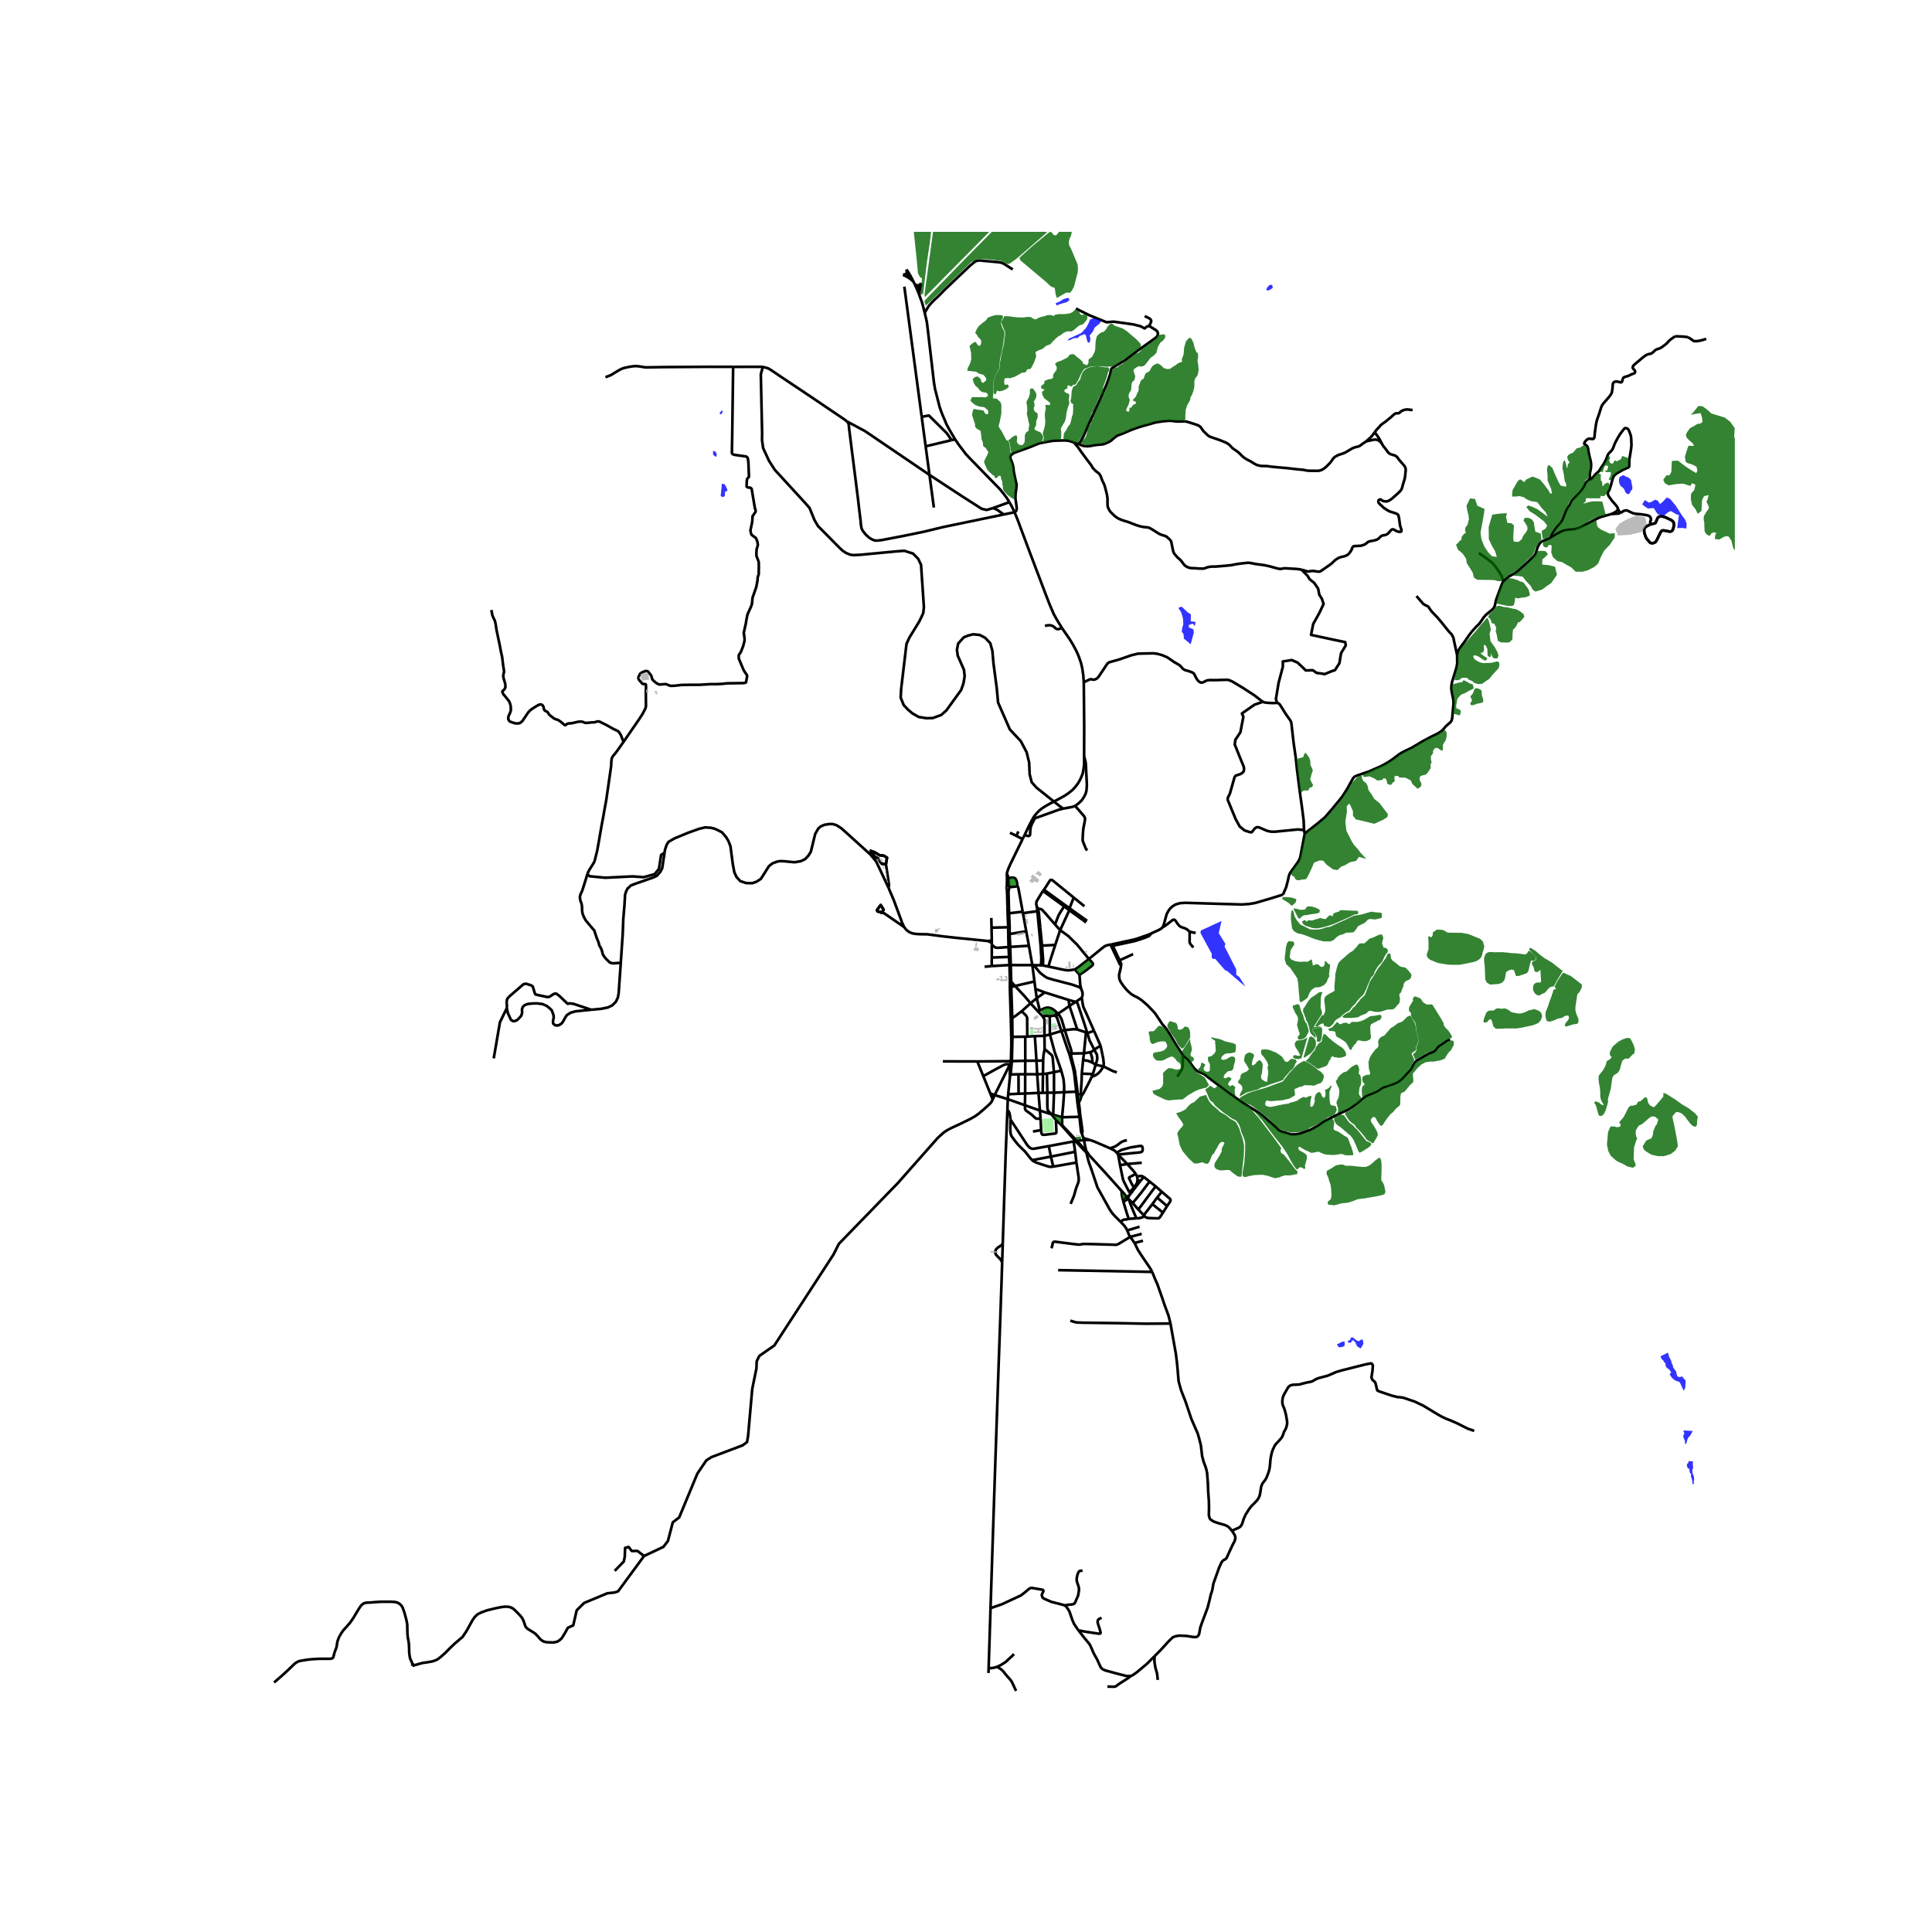 <svg xmlns="http://www.w3.org/2000/svg" width="960" height="960" viewBox="0 0 720 720"><defs><style>*{stroke-linejoin:round;stroke-linecap:butt}</style></defs><g id="figure_1"><path id="patch_1" d="M0 720h720V0H0z" style="fill:#fff"/><g id="axes_1"><path id="patch_2" d="M91.47 640.8h555.06V86.4H91.47z" style="fill:#fff"/><g id="LineCollection_1"><path d="m376.204 359.64-6.576.384M376.204 359.64l.477.02M376.204 359.64l.17 6.094M376.204 359.64l-.166-3.012M375.581 409.632l6.38 2.257M375.581 409.632l-4.89-1.54M375.581 409.632l.136-1.836M375.581 409.632l-.146 3.977M375.727 345.558l.017 2.583M375.727 345.558l-6.21.155M375.727 345.558l.539-.033M375.727 345.558l-.214-5.128M376.032 331.026l-.009-2.127-.04-.51-.083-.711M376.032 331.026l.297-.299.21-.107.395-.091 1.299-.106.484-.085.354-.29M375.216 331.66l.325-.051.101-.051.125-.132.083-.11.182-.29M375.971 337.573l-.14-5.126.103-.714.05-.32.048-.387M375.9 327.678l-.623.668M375.9 327.678l-.059-.563M375.9 327.678l.41-.463" clip-path="url(#p2197921f32)" style="fill:none;stroke:#000"/><path d="m375.277 328.346-.1 2.564.04.75M375.277 328.346l-.02-1.408M400.66 300.355l1.306-.983 1.161-1.112.807-1.204.629-1.189.339-1.265.145-2.164-.29-5.7-.065-1.493-.08-1.006-.114-.594-.484-1.768" clip-path="url(#p2197921f32)" style="fill:none;stroke:#000"/><path d="m384.805 305.21.548-.923 1.073-1.315.84-.853.91-.75 1.158-.77 1.915-1.093 3.242-1.703 2.306-1.265 1.306-.877 1.42-1.12 1.088-1.127 1.121-1.471.726-1.227.589-1.295.492-1.303.294-1.722.197-1.608-.016-2.911M403.893 254.247l.154 16.345-.033 11.285M395.765 234.046l2.806 4.061 1.339 2.21 1.12 2.088.896 1.966.935 2.69.452 1.928.395 2.644.185 2.614" clip-path="url(#p2197921f32)" style="fill:none;stroke:#000"/><path d="m470.642 261.524-.58-.396-2.686-2.065-4.113-2.668-3.17-1.912-.814-.472-1.08-.496-.774-.175-1.017.023-1.556.038-1.42.061-2.402-.015-1.04.09-.67.237-.654.374-.66.236-.485-.023-.403-.153-.524-.403-.629-.808-.67-1.31-.314-.618-.564-.426-.807-.328-.935-.305-1.009-.26-.588-.327-.476-.426-.71-.823-.669-.496-1.58-.907-2.58-1.768-1.88-.822-1.992-.541-1.395-.168-4.024.083-1.694.054-2.378.564-4.613 1.608-2.581.716-1.105.313-.564.358-.404.518-1.088 1.646-1.976 2.934-.613.624-.639.3-.262.083-.24.04-.272-.023-.329-.095-.437-.07-.272.036-.242.072-2.17 1.014M355.935 163.723l-1.319.313M376.168 187.134l-.822-1.326-1.04-1.44-1.702-2.112-3.653-3.733-7.597-7.79-1.451-1.569-2.622-3.46-1.346-1.98M344.6 116.571l.48 1.967.323 1.478.218 1.647 1.58 13.558.855 7.362.186 1.06.177 1.15.193.777 1.557 6.066.492 1.44.5 1.327 1.661 3.902 1.048 1.927 2.065 3.491M376.373 365.734l.464.12M376.373 365.734l-.031 2.203M376.342 367.937l.52-.122M376.342 367.937l.358 11.695M378.27 367.446l-1.433-1.591M378.27 367.446l7.242-1.676M378.27 367.446l-1.408.369M384.059 373.891l-2.13-2.528-3.66-3.917M369.517 345.713l-.083-3.619M369.517 345.713l.095 4.802M369.612 356.84v-4.801M369.612 356.84l6.426-.212M369.628 360.024l-.048-1.593.032-1.592M376.038 356.628l.55-.002M376.038 356.628l-.176-3.686M368.137 350.69l1.467.648M368.137 350.69l1.475-.175M336.952 345.501l.568.747.512.51.83.595.88.38.83.222.903.102 1.114.08 2.93.044 6.28.817 6.107.664 3.742.359 6.489.669M336.952 345.501l-1.581-1.09M336.952 345.501l-.763-1.668M220.323 376.302l3.734-.347 2.48-.497 1.671-.814 1.33-1.339.739-1.593.286-1.62.779-11.19M247.659 317.803l-.876 5.738-.706 1.361-1.287 1.477-1.525.694-6.625 2.324-1.494.57-1.284 1.186-.517 1.02-.407 1.33-.059 1.199-.191 3.063-.407 4.735-.207 5.58-.732 10.823" clip-path="url(#p2197921f32)" style="fill:none;stroke:#000"/><path d="m218.878 325.75-.424 1.495-1.096 3.505-.452 1.356-.428.87-.257.723-.113.617.105.899.177.701.29.686.13.663.108.819-.016.903.089.838.1.556.226.701.234.533.303.625.183.33.27.445 1.18 1.43 1.052 1.243.684.777.207.24.093.171.06.195.093.358.246.762.327.996.335.855.43 1.044.154.519.093.464.137.385.27.438.319.507.342.975.214.842.137.51.42.671.758.953.798.754.532.549.436.167.544.149.48.034 1.774-.137.92.037M375.233 325.668l.023 1.27M381.08 312.7l-4.54 9.318-.767 1.749-.484 1.444-.056.457M375.841 327.115l-.254-.704-.173-.415-.181-.328M376.31 327.215l-.469-.1M379.071 330.049l.017-.465-.04-.45-.154-.723-.274-.632-.242-.389-.387-.221-.347-.092-.786.012-.295.068-.253.058M381.128 339.756l-1.621-8.823-.137-.42-.299-.464M375.216 331.66l.1.825.127 5.123M386.886 338.712l-.194-.411-.27-.371M388.659 332.022l-2.338 3.864-.105.48-.04.556.12.625.126.383M386.483 338.77l-.04-.431-.021-.409M386.886 338.712l-.403.057M387.692 345.81l-.532-5.436-.274-1.662" clip-path="url(#p2197921f32)" style="fill:none;stroke:#000"/><path d="m393.184 344.534-3.54-4.092-1.323-1.433-.58-.266-.526-.048-.33.017M381.128 339.756l.088.55M381.128 339.756l-5.08.602M375.513 340.43l.534-.072M375.513 340.43l-.07-2.822M382.447 347.075l-1.23-6.77M382.447 347.075l.997 5.38M382.447 347.075l-6.206 1.006M375.744 348.141l.048 1.933M375.744 348.141l.497-.06M369.612 350.515l-.008.823M369.604 351.338l.008.7M393.255 352.15l-4.918.254M393.255 352.15l1.832-5.506M390.757 360.207l.379-1.516 2.119-6.541M387.805 352.412l.532-.008M387.805 352.412l-.62-6.53M387.87 359.727l.088-.541.089-.8.032-1.456-.274-4.518M388.337 352.404l-.645-6.595M388.619 359.81l.065-.647.057-1.34-.404-5.419M383.444 352.455l1.275 7.221M383.444 352.455l-6.961.43M375.862 352.942l.62-.057M369.612 352.039l.798.7.476.344.444.099.54.03 3.992-.27M375.862 352.942l-.07-2.868M387.87 359.727l.749.083M385.283 359.689l.877.018 1.71.02M384.72 359.676l.792 6.094M384.72 359.676l.563.013M384.72 359.676l-8.04-.016M390.757 360.207l-1.259-.26-.88-.137M369.628 360.024l-2.685.252M400.555 361.274l1.733 1.966M405.789 357.38l-4.009 3.131-1.225.763M390.757 360.207l4.862 1.044 1.565.29.822.076.973-.071 1.576-.272M385.512 365.77l.354 2.762M385.283 359.689l1.885 2.339.694.701.71.571.951.686.717.442 2.166.647 6.981 1.813.978.319 1.698.604.524.32.315.327M403.14 371.859l.294-.962.008-.64-.105-.648-.435-1.15M402.288 363.24l.287 3.748.327 1.47M385.866 368.532l.507 3.457M385.866 368.532l3.498 1.313M389.364 369.845l8.834 2.793M389.364 369.845l-2.991 2.144M386.373 371.989l1.121 4.59M386.373 371.989l-2.314 1.902M403.14 371.859l-2.283 1.524M407.698 384.148l-2.824-6.387-1.127-2.466-.177-.754-.43-2.682M398.198 372.638l.37 2.226M398.198 372.638l2.66.745M400.857 373.383l-2.289 1.48M405.231 385.042l-1.348-4.231-1.685-5.04-.652-1.91-.241-.267-.448-.21M384.059 373.891l2.88 3.166M384.059 373.891l-3.32 2.982M398.568 374.864l2.879 8.78M394.32 377.722l.454-.272.443-.298.948-.618 2.403-1.67M393.676 377.21l-.5-.511-.67-.488-.717-.423-.826-.244-.489-.038-.568.05-.625.198-.549.244-.463.205-.775.376M386.939 377.057l.34-.297.215-.181M382.835 386.307l-.05-6.91-.156-.558-.552-.695-1.338-1.27M377.236 379.392l1.259-.834 2.244-1.685M386.939 377.057l1.531 1.561" clip-path="url(#p2197921f32)" style="fill:none;stroke:#000"/><path d="m392.952 378.451.502-.465.141-.308.08-.469M393.676 377.21l.644.512M394.32 377.722l-.124.22-.293.382-.201.187-.19.252M396.825 383.9l-1.248-4.172-.58-1.012-.677-.994M389.237 386.023l.025-5.93-.188-.55-.154-.272-.251-.344-.199-.309" clip-path="url(#p2197921f32)" style="fill:none;stroke:#000"/><path d="m391.197 378.708-1.07-.116-1.04.053-.617-.027M392.952 378.451l.56.312M392.952 378.451l-1.755.257M393.513 378.763l.477.67 1.55 4.79M376.7 379.632l.536-.24M376.7 379.632l.178 6.796M401.447 383.644l3.27 1.1M396.825 383.9l3.17-.35 1.452.094M396.825 383.9l-1.286.323M399.36 392.622l-.112-1.077-.273-.93-.658-1.994-1.492-4.72M395.54 384.223l-4.27 1.292M395.54 384.223l2.52 7.361.433 1.162M405.231 385.042l-.513-.298M405.231 385.042l2.467-.894M407.796 391.161l-1.742-3.42-.823-2.7M389.237 386.023l.06 4.92M389.237 386.023l2.033-.508M389.237 386.023l-3.575.122M385.662 386.145l-2.827.162M385.662 386.145l.601 9.141M382.835 386.307l-.752.052M382.083 386.359l-4.778.047M382.083 386.359l.008 8.96M376.878 386.428l.427-.022M376.878 386.428l.008 3.341-.149 5.69M388.75 395.245l.104-1.85.443-2.452M392.78 399.583l-.45-5.15-.162-.854-.162-.274-.274-.305-2.435-2.057M399.36 392.622l4.594-.083M399.36 392.622l-.867.124M400.83 401.106l-.251-2.026-.63-2.472-.555-2.13-.218-.952.01-.547.174-.357M388.75 395.245l-.072 5.02M388.75 395.245l-2.487.041M386.263 395.286l-4.172.033M386.263 395.286l.261 5.067M382.09 395.32l-4.986.133M382.09 395.32l-.032 5.007M376.737 395.459l-12.514.11M376.737 395.459l.367-.006M376.737 395.459l-.099 1.166M364.223 395.569l-12.856-.032M364.223 395.569l2.228 5.484M395.5 398.99l-2.72.593M391.27 385.515l1.783 6.57 1.12 3.087 1.327 3.817M396.559 407.035l.01-2.437-.235-2.466-.834-3.143M392.78 399.583l-2.614.498M392.78 399.583l.015 7.627M390.166 400.081l-1.488.184M390.166 400.081l.145 7.12M388.678 400.265l-.1 7.011M388.678 400.265l-2.154.088M386.524 400.353l.495 6.945M386.524 400.353l-4.466-.026M382.058 400.327l-.012 7.195M382.058 400.327l-2.493.02M376.293 400.42l.339.004M376.293 400.42l.105.648M376.293 400.42l.345-3.795M366.451 401.053l2.615 6.455M376.391 396.624l-1.49-.02-.676.213-.903.457-2.775 1.49-4.096 2.29M401.09 406.842l.464-.041M401.09 406.842l-4.531.193M401.09 406.842l.456 4.268.738 5.098M401.09 406.842l-.633-5.716M396.559 407.035l-3.764.175M395.796 416.372l.45-4.756.313-4.58M388.578 407.276l1.733-.075M388.578 407.276l-1.56.022M392.795 407.21l-2.484-.009M392.795 407.21l-.3 8.204M391.838 415.266l-.846-.897-.423-.482-.196-.543-.063-1.63V407.2M387.019 407.298l.532 6.57M387.019 407.298l-4.973.224M369.066 407.508l.868 2.292M369.066 407.508l1.625.584M382.046 407.522l-.085 4.367M382.046 407.522l-2.457.077M379.59 407.599l-3.873.197M379.59 407.599l-.025-7.253M375.717 407.796l.681-6.728M370.69 408.092l-.756 1.708M370.69 408.092l5.701-11.468M240.018 579.878l7.226-3.413 1.677-2.193 1.807-6.948 2.387-1.828 6.774-16.332 3.355-4.937 1.935-1.219 5.807-2.194 5.806-2.194 1.613-1.219.387-2.315 1.548-17.492 1.548-7.557.13-2.803.979-1.939 5.578-3.883 22.023-33.855 2.041-4.034 21.99-22.661 14.79-16.745 1.137-1.045 1.161-1.028 1.186-.808 1.54-.815 3.793-1.765 3.424-1.687 1.682-.948 1.403-.998 2.158-1.848 1.854-1.669.629-.693.548-1.013M381.961 411.889l5.59 1.98M387.788 416.884l-1.073.015-.393.012-.373-.176-.692-.594-.45-.47-.99-.776-1.251-.874-.34-.295-.211-.43-.054-1.407M376.563 417.213l-.104-.998-.258-1.417-.355-.694-.411-.495M373.703 463.42l.619-19.328.387-11.428.064-2.21.662-16.845M387.55 413.868l.238 3.016M387.55 413.868l4.288 1.398M391.838 415.266l.658.148M391.838 415.266l1.677 2.083M392.496 415.414l3.3.958M402.284 416.208l.393-.067M402.284 416.208l-6.488.164M402.284 416.208l.577 5.416.137.45.202.495M395.796 416.372l.044 2.987M393.515 417.349l1.92 1.85M387.994 421.146l.178 1.36.278.337.214.008.186.053.338.004 3.919-.467.322-.065.217-.263.05-.362-.181-4.402M395.82 419.623l4.993 5.628M395.82 419.623l.02-.264M395.82 419.623l-.384-.424M403.2 422.57l.587 1.588" clip-path="url(#p2197921f32)" style="fill:none;stroke:#000"/><path d="m403.2 422.57.181-.633.025-.4-.73-5.396M403.934 424.84l-2.587.331M403.934 424.84l2.233.008M403.934 424.84l-.147-.682M404.79 428.917l-.356-1.654-.5-2.424M406.167 424.848l-2.38-.69M413.724 427.94l-6.016-2.575-1.541-.517M400.813 425.251l-.708.127M400.813 425.251l.534-.08M400.813 425.251l2.387 2.568 1.689 1.754M400.105 425.378l.577 3.859M400.105 425.378l-9.251 1.736M416.22 429.605l-.884-.842-1.612-.823" clip-path="url(#p2197921f32)" style="fill:none;stroke:#000"/><path d="m419.965 424.916-.975.236-.613.243-.605.298-1.065.83-.757.518-.621.32-1.605.58M420.102 433.784l-3.395-3.451M420.102 433.784l5.404-.467M423.285 437.475l-.916-1.146-.782-.861-1.485-1.684M417.41 434.195l1.33-.181 1.362-.23M420.384 446.28l.473-.817M420.384 446.28l-.018-.119-.064-.104-.103-.072-.123-.03M420.276 446.493l.077-.097.031-.116M401.151 433.258l.848 5.653v1.113l-.21.838-.759 1.95-.757 2.713-1.274 3.123M335.37 344.412l.188-.056.252-.135.196-.144.183-.244" clip-path="url(#p2197921f32)" style="fill:none;stroke:#000"/><path d="m331.113 330.826 2 4.709 3.076 8.298M328.576 340.026l.938.34 5.857 4.046" clip-path="url(#p2197921f32)" style="fill:none;stroke:#000"/><path d="m328.576 340.026.73-.984-1.098-1.77-1.419 1.953.29.457.981.216.404.265.112-.137" clip-path="url(#p2197921f32)" style="fill:none;stroke:#000"/><path d="m328.576 340.026-.112.137-.404-.265-.98-.216-.29-.457 1.418-1.953 1.097 1.77-.729.984M416.22 429.605l.487.728M416.707 430.333l.462-.117 6.361-.63.976-.084.589-.107.427-.167.218-.275.092-.457-.012-.693-.072-.343-.101-.186-.226-.149-.25-.095-.921.112-2.93.47-1.766.488-1.572.435-1.017.548-.745.522M416.707 430.333l.702 3.862M420.86 444.283l-1.79-3.475-.451-.93-.283-1.142-.802-3.912-.125-.629M379.501 309.854l-.706 1.667M376.373 310.326l2.422 1.195M378.795 311.52l2.284 1.18M381.08 312.7l.85-1.696M330.167 322.076l-1.55-.184-.887-1.125-.507-.887-.93-.462-.638-.583-1.195-1.763 1.525.547 1.733 1.088 1.685.2 1.16.723-.396 2.446" clip-path="url(#p2197921f32)" style="fill:none;stroke:#000"/><path d="m330.167 322.076.397-2.446-1.16-.724-1.686-.199-1.733-1.088-1.525-.547 1.195 1.763.638.583.93.462.507.887.887 1.125 1.55.184M331.113 330.826l.197-1.014-1.143-7.736M247.659 317.803l.184-1.212.65-1.878.684-1 2.158-1.255 5.128-2.12 4.022-1.447 2.323-.556 2.17.162 1.251.315.868.35 1.94.99 1.565 1.82.867 1.466.75 1.914.881 6.73.574 3.024.816 1.745 1.419 1.523 2.154.717 2.271.048 1.587-.553 1.632-1.053 3.006-4.743 1.335-1.055 1.736-.647 1.259-.193 1.73.098 1.75.185 1.813.152 2.277-.396 1.626-.785 1.185-1.292.911-1.452 1.604-6.581 1.166-2.062.951-.803 1.403-.593 1.954-.294 1.173.052 1.33.411 1.897 1.225 10.619 9.61 2.19 2.596 1.37 2.845 3.275 7.015M391.197 378.708l.073 6.807M407.698 384.148l2.447 5.535M410.145 389.683l-2.35 1.478M411.256 397.433l.08-1.187-.207-1.816-.984-4.747M406.373 392.12l.48-.232.508-.32.435-.407M408.305 396.786l.467-1.44.162-1.05-.145-1.235-.993-1.9M406.373 392.12l-2.419.42" clip-path="url(#p2197921f32)" style="fill:none;stroke:#000"/><path d="m407.143 396.032-.096-1.211-.13-.937-.544-1.764M403.954 392.54l-.31 2.521M403.954 392.54l.764-7.796M403.644 395.061l-.501 5.06M407.143 396.032l-1.629-.686-1.87-.285M407.143 396.032l1.162.754M408.305 396.786l2.951.647M408.305 396.786l-1.008 3.483M406.82 401.327l1.388-.578.945-.632.358-.338.589-.611 1.156-1.735M416.208 399.651l-1.492-.51-3.46-1.708M403.143 400.12l4.154.149M402.594 408.038l.147-.38.073-.437.002-.555.275-3.884.052-2.661M407.297 400.269l-.478 1.058M402.594 408.038l-.932-.193M403.067 408.44l-.178-.198-.295-.204M402.03 410.928l-.368-3.083M403.067 408.44l-.254.674-.21.732-.573 1.082M402.677 416.14l-.162-1.03-.194-2.179-.29-2.003M423.285 437.475l.505 1.033M422.603 442.606l-.831-1.401-.984-2.035-.004-.17.02-.15.161-.167 2.32-1.208M423.933 439.681l-.143-1.173M423.933 439.681l.978.54M422.603 442.606l.492-.677.556-.93.21-.678.072-.64M420.86 444.283l.582-.51 1.16-1.167M420.86 444.283l.469.637M376.168 187.134l-6.217 2.248M378.088 190.884l-1.09-2.287-.83-1.463M486.246 310.894l-.16.586-1.38 7.307-.29 1.189-.662 1.22-2.814 3.9-.339.595-.298.83-.33 1.547-.654 2.56-1.202 2.773M433.288 345.547l.363-.754 1.12-4.084.638-1.212.556-.792.766-.77 1.258-.823 1.734-.525 2.032-.137 13.549.41 7.58.214 2.565-.182 2.209-.351 5.855-1.707 4.604-1.433M404.128 337.726l-3.99-3.227M395.087 346.644l-1.903-2.11M395.087 346.644l3.418-7.42M405.789 357.38l-4.371-5.326-3.29-3.215-3.041-2.195M398.505 339.225l2.503 1.802M398.505 339.225l-1.934-1.455M398.505 339.225l.076-.726M404.787 343.774l-1.307-.965M388.659 332.022l7.912 5.748M389.074 331.586l-.227.207-.188.229M389.074 331.586l9.507 6.913M400.139 334.5l-7.915-6.45-.29-.127-.214-.045-.11.018-.152.085-.234.232-2.15 3.373M405.143 343.147l-1.257-.876M398.58 338.499l2.78 1.976M398.58 338.499l1.559-4M413.87 352.032l.56-.122M413.87 352.032l.275.585M405.789 357.38l4.75-3.863.95-.731.541-.313.718-.251 1.121-.19M416.73 358.103l.506-.238M416.73 358.103l.551 1.204.209.207.283.155M416.73 358.103l-2.585-5.486M440.868 393.312l-2.5-3.832-2.451-4.114-1-1.555-.742-1.006-.564-.625-.516-.579-.598-.96-1.064-1.569-.847-1.288-1-1.135-1.202-1.227-.644-.677-.912-.808-1.258-1.112-1.153-.785-.87-.488-.864-.419-1.056-.633-1.097-.96-.814-.822-1.146-1.387-1.032-1.562-.37-.96-.097-.938.007-.776.234-.9.352-1.5.068-.446.041-.58" clip-path="url(#p2197921f32)" style="fill:none;stroke:#000"/><path d="m417.773 359.67.072-.271-.044-.331-.565-1.203M417.236 357.865l2.455-1.094 2.583-1.207M392.498 434.76l-.85-3.729M384.644 432.363l.4.335 1.213.58 2.375.791 1.496.485 1 .266.572.023.798-.084M401.151 433.258l-2.725.465-3.177.564-2.75.472M390.854 427.114l.794 3.917M376.563 417.213l6.315 9.6.879.914.814.366.742.007 2-.358 3.54-.628M400.682 429.237l.47 4.021M400.682 429.237l-9.034 1.794M391.648 431.031l-7.004 1.332M376.563 417.213l-.048 3.36.04 1.15.089.732.145.533.21.465.815 1.135 1.41 1.798 1.178 1.204 1.556 1.508.815 1.006.935 1.211.936 1.048M404.889 429.573l-.099-.656M404.889 429.573l.948.866M417.643 455.375l-1.274-1.287-1.145-1.15-1.049-1.258-.677-1.059-4.54-8.167-2.17-6.529-.935-2.575-.484-1.676-.48-2.1M418.546 447.41l-.46-1.947-.072-.807-.016-.823" clip-path="url(#p2197921f32)" style="fill:none;stroke:#000"/><path d="m419.84 446.034-.673-.89-.37-.435-.8-.876M405.837 430.44l6.475 7.039 5.686 6.354M418.65 447.87l-.104-.46M420.627 454.232l-.79-2.43-1.186-3.931M418.65 447.87l.404-.265.92-.542.085-.081.056-.115.028-.145.002-.162M420.627 454.232l2.863-.19M417.643 455.375l.573-.518.298-.19.387-.16.903-.068.823-.207M420.07 458.552l-.379-.807-.717-.99-1.33-1.38M420.728 446.981l-.452-.488M420.728 446.981l1.407 1.36M423.49 454.042l-1.21-2.864-1.048-2.606-.504-1.591" clip-path="url(#p2197921f32)" style="fill:none;stroke:#000"/><path d="m426.506 453.189-.557.35-.705.27-.964.203-.79.03M426.506 453.189l-.258-.313" clip-path="url(#p2197921f32)" style="fill:none;stroke:#000"/><path d="m433.4 451.909-1.153 1.737-.314.29-.242.083-1.105.008-2.54-.099-.693-.122-.516-.282-.331-.335M422.135 448.342l2.097 2.424M428.417 440.317l-3.194 4.247-3.088 3.778M428.417 440.317l-2.187-1.724M428.417 440.317l2.237 1.793M426.23 438.593l-1.319 1.629M423.79 438.508l.645-.142.498-.107.67.058.627.276M426.248 452.876l3.201-4.137M426.248 452.876l-2.016-2.11M432.954 444.133l-2.3-2.023M432.954 444.133l-1.714 2.153M434.933 449.478l1.073-1.576.185-.427.04-.332-.072-.16-.125-.205-3.08-2.645M430.654 442.11l-6.422 8.656M429.45 448.74l3.95 3.169M429.45 448.74l1.79-2.454M433.4 451.909l1.533-2.43M543.02 244.112l.055 3.01-.104.732-.258 1.166-1.557 5.06-.21 1.104-.088 1.15.096 1.12.557 2.76.185 1.089-.048 1.31-.436 4.824-.137.754-.185.473-.363.495-1.645 1.44-.564.671-.485.556-.669.663-1.201.8-2.395 1.166-3.283 1.738-4.314 2.56-1.822.845-1.71.87-.92.578-1.016.74-1.322 1.02-1.694 1.151-1.427.839-1.589.83-1.252.55-1.683.74-1.38.607-4.04 1.364-.887.343-.532.312-.524.64-2.193 3.963-1.839 2.85-3.693 4.51-2.71 3.11-2.597 2.179-4.419 3.467-.476.633M485.972 309.345l.153.825.121.724M560.163 216.885l-.346.54-1.378 3.72-.324.875-.629 1.753-.25 1.228-.177.86-.347.686-.798.83-1.444 1.144-.782.7-.677.755-1.065 1.555-.725.998-1.082 1.029-1.596 1.776-1.088 1.417-1.355 1.973-1.815 2.477-.58.884-.387.746-.299 1.28M527.876 222.124l2.442 2.838.677.48.524.229.54.26.242.182.742 1.09.549.746.524.526 1.371 1.433 1.57 1.829 2.833 3.535.96.998.475.755.323.678.185 1.006.412 1.829.774 3.574M188.879 375.693l.387 1.868 1.194 2.594.82.422.947-.157.674-.439.644-.64.667-.759.22-.555.149-.614-.052-1.343.28-.796.685-.679 1.237-.451 1.847-.185 1.653-.017 1.916.24 1.547.672 1.056.817.858.82.63 1.664.122 1.128-.263 1.134.025 1.012.805.693 1.084.033 1.073-.537.637-.747 1.149-2.033.517-.644 1.332-.808 1.78-.497 5.824-.587M189.59 371.538l5.503-4.747.894-.202 2.042.644.512.402.723 2.373.256.563.723.201 3.746.804.808-.12 1.575-1.046.894-.16 1.277.964 2.681 2.574.426.322.511-.201 1.575.2 6.587 2.193M188.879 375.693l.037-1.083-.126-1.039.187-1.178.613-.855M184.001 394.42l2.303-13.443 2.575-5.284M348.024 189.151l-1.632-12.17M378.088 190.884l-4.035.84M400.221 164.882l-1.295-.435-.968-.221-1.202-.1-2.604.07-1.597.053-1.863.305-2.088.404-1.113.22-1.057.367-2.064.876-6.532 2.377-.783.556-.427.48-.145.565.161.663.565 1.402.306 1.074.161.907.097 1.143.774 3.75.307 1.189-.065 1.082-.306 2.302-.065 1.89.162.99.338 2.545-.097.793-.241.411-.492.344M395.765 234.046l-1.799-2.934-1.258-2.248-1.532-3.566-1.17-3.01-6.217-16.4-3.121-8.344-1.508-4.054-1.072-2.606M340.451 105.003l.437.974M340.451 105.003l-1.338-2.576M337.694 102.964l1.274.785.605.476.878.778M384.805 305.21l.992-.321M381.93 311.004l1.529-3.19 1.346-2.605M400.66 300.355l-1.178.389-3.258.602M385.797 304.889l1.137-.374 1.355-.487 6.226-2.248 1.71-.434M284.3 136.733l-.767 2.748.484 21.795-.032 2.805.42 2.927 2.193 4.755 2.193 3.383 10.903 11.89 2 2.255 1.84 4.51 1.29 2.226 7.967 8.048 1.161 1.097 1.258.853.456.193 1.06.448 1.161.213 2.71-.122 8.604-.817 4.557-.433 3.258-.244 1.524.485.193.061 1.54.49 1.904 1.952 1.065 2.225.87 12.832.194 3.049-.258 2.194-1.42 2.988-3.74 6.096-1.066 2.347-2 16.855-.137 2.711-.024.46 1.13 2.773 1.548 1.646 1.742 1.463.925.522.685.387.712.402 2.867.456 1.74-.044.619-.016 3.16-1.158 1.936-1.738 5.484-7.589.871-2.53.42-2.59-.259-2.378-2.322-5.273-.29-2.164.375-1.951.076-.397.097-.108 2-2.208 1.677-.67 1.839-.458 2.419.244 2.032 1.067 1.904 2.012.773 2.804.42 4.693.561 4.255.665 5.042.484 5.304 4.387 10.028 4.096 4.39 2.162 4.113.155.637.78 3.204.193 4.39.743 2.925 1.773 2.012 4.226 3.383 4.484 3.566 1.274.892M381.93 311.004l.488.37.367.11.44.064.322-.045.218-.16.109-.248.02-.361.076-1.486.158-.998.274-.816.653-1.326.468-.86.274-.36M402.288 363.24l1.226-.74 1.299-.93 2.25-1.76.21-.335.015-.278-.116-.282-.279-.365-1.104-1.17M434.933 449.478l-3.693-3.192M421.175 460.96l4.306-1.143M422.82 463.23l-.806-1.18-.839-1.09M420.07 458.552l.75 1.798.355.61" clip-path="url(#p2197921f32)" style="fill:none;stroke:#000"/><path d="m391.74 465.15.283-.434.177-.785.146-.74.145-.228.16-.114.18-.08.296-.03 6.976.887 1.807.199.5-.008.798-.145.613-.099 3.838.084 7.25.205.984.046.42-.1.524-.22 4.338-2.628M422.82 463.23l3.145-.846M429.384 474.002l-.773-1.401-2.84-4.175-1.628-2.484-1.323-2.712M420.07 458.552l4.605-1.402M386.587 339.587l-2.605.337-2.766.381M386.587 339.587l-.104-.818M386.587 339.587l.598 6.294M393.184 344.534l.67-1.768.653-1.661.596-1.036 1.468-2.299M337.018 106.816l6.472 48.525M403.886 342.27l-2.525-1.795M403.886 342.27l-.406.539M403.48 342.809l-2.472-1.782M387.788 416.884l.206 4.262M315.67 157.089l-.819-.663-12.98-8.776-11.321-7.567-2.856-1.944-1.007-.647-.694-.313-1.694-.446M273.217 136.714l10.836-.003.246.022M368.378 623.48l.056-1.744M430.256 617.222l-2.855 2.861-3.762 3.146-1.585 1.105-.536.21M401.901 607.578l2.226 2.831 1.597 1.943.451.61.347.715 1.057 2.445 1.355 2.438 1.266 2.803.46.487.483.336.783.335 4.798 1.302 3.048.77 1.137.019.609-.069" clip-path="url(#p2197921f32)" style="fill:none;stroke:#000"/><path d="m412.692 628.538 2.137.054.66-.03.452-.184.428-.327.863-.64 3.113-1.98 1.173-.888M401.901 607.578l-.193-.246-1.435-2.133-.645-1.493-1.09-3.176-.741-1.181-.549-.724-.475-.32M369.144 599.314l4.21-1.443 7.064-3.275 1.484-1.128 1.613-1.371.46-.236.419-.1.564.077 3.5.61.283.136.104.206.009.213-.533 1.097-.072.45.145.518.298.449.621.366 2.516 1.09 4.411 1.127.533.205" clip-path="url(#p2197921f32)" style="fill:none;stroke:#000"/><path d="m403.442 585.34-.766.046-.315.076-.25.19-.298.465-.298.823-.218 1.028-.057.655.057.572.169.655.451 1.257.178.8v.83l-.145.86-.178 1.044-1.064 2.46-.242.427-.403.259-.58.138-1.63.152-1.08.228M368.434 621.736l.34-10.656.37-11.766M373.475 470.532l-.21 6.549-.685 19.967-.436 12.151-1.419 41.778-.807 24.437-.774 23.9M459.08 570.5l.441.572.645 1.051.202.686-.016.67-.323 1.006-.742 1.386-1.274 2.758-.92 2.026-.435.397-.774.457-.468.441-.37.686-.727 1.6-2.128 5.956-.42 2.476M430.256 617.222l2.177-2.181 3.097-3.382 1.467-1.433 1-.426 1.404-.26 2.725.123 2.799.434.975-.046.452-.259.307-.373.25-.594.403-2.27.71-2.019 1.12-2.993.888-2.362.742-2.91.451-1.98.549-1.623M430.256 617.222l-.033 2.039.339 2.132.645 2.285.274 2.378M371.556 621.188l1.16.662.686.542.573.594.79.997 1.685 1.928.404.487.347.625 1.112 2.4.363.715M371.556 621.188l1.556-.746 1.71-1.105 1.257-1.188 1.146-1.036.661-.709M368.434 621.736l1.372-.114.838-.175.912-.26M232.42 276.398l-.47-.949-.461-1.266-.398-.749-.516-.7-.217-.203-.339-.21-1.25-.57-2.927-1.639-1.63-.792-.52-.275-.363-.137-.306-.058h-.359l-.342.085-.408.155-.424.096-.592.011-.71.043-.647.08-.711.064-.472.03-.4-.06-.31-.13-.456-.21-.568-.076-.323-.019-.56.03-.605.1-1.318.3-.484.134-.516.065-.747.042-.463.072-.33.137-.26.232-.113.11-.194.1-.157-.012-.164-.064-.274-.229-.286-.236-.682-.605-.933-.639-.47-.26-.346-.065-.36-.126-.532-.24-.366-.255-.831-.66-.428-.335-.314-.328-.294-.522-.295-.357-.407-.224-.353-.167-.145-.088-.164-.162-.152-.343-.134-.373-.06-.427-.146-.354-.137-.232-.22-.21-.215-.114-.342-.098-.368.042-.48.19-.423.224-.964.58-.79.51-.693.487-.806.808-.614.846-.91 1.379-.807 1.166-.617.53-.371.236-.638.08-.725.015-.625-.14-.693-.222-.775-.27-.419-.275-.33-.61-.049-.602.121-.556.169-.488.34-.617.338-1.082v-.708l-.04-.816-.186-.846-.226-.57-.218-.481-.774-.983-.92-1.135-.426-.465-.138-.31-.133-.329-.094-.277.022-.243.103-.139.425-.316.187-.2.151-.267.136-.23.13-.479-.072-1.096-.524-1.768-.153-.58-.08-.625.071-.602.174-.624.06-.416-.068-.625-.278-1.695-.307-2.59-.145-.885-.306-1.295-.42-2.271-1.306-6.234-.322-2.133-.29-1.234-.469-.93-.467-1.098-.339-1.92M273.217 136.714l-.346 25.81-.12 6.328.154.259.403.274.645.153 4.024.568.33.161.251.277.161.411.185 1.295.218 5.404-.685.815-.145.892-.057 1.966.524.358.887.054.468.403 1.234 7.34.21.521.056.476-.12.374-1.033 1.516-.065 1.273-.072.88-.661 3.197.21 1.113.282.533.911.686.492.312.21.274.491 1.197.178 1.334-.34 1.124-.112.331-.097 1.319v.998l.17.663.693 1.749.049 1.535-.036 3.113-.402 1.159-.042 1.044-.456 2.491-.839 2.412-.54 1.532-.076.507-.182 1.97-.347.967-1.314 2.896-.407 2.035-.174 1.181-.806 3.634.145.98.153 1.162-.032.922-.516 1.974-.895 2.27-.581.724-.161.56.056 1.071 1.702 4.054.532.938.799 1.12.048.434-.42 2.278-.717.244-5.113.076-1.262.004-1.56.202-2.504.122-2.028-.011-4.146.247-4.112.012-2.63.05-2.45.281-1.622.054-.77-.286-.907-.378-2.476.165-.94-.408-.778-.63-.883-.83-.399-1.436-1.202-1.562-.568-.183-.496.057-1.069.396-.815.543-.61 1.222-.05.48.068.244.335.579 1.157 1.28.549.065.49.015.195.156.048.74.016.418-.076 1.147.044 5.864-.226.823-1.064 2.019-1.186 1.836-5.831 8.466M218.878 325.75l.411-.958.367-.663.822-1.288.896-1.47.218-.496.177-.709.79-3.162.621-3.444 1-5.814.657-3.493.367-2.13.298-1.615.42-2.271 1.484-10.31.355-2.522.072-1.707.137-.96.146-.457.419-.625.951-1.135 1.283-1.784 1.652-2.339" clip-path="url(#p2197921f32)" style="fill:none;stroke:#000"/><path d="m247.659 317.803-1.273.783-.814 5.237-1.628 1.953-4.04 1.124-4.164-.296-10.209.503-5.824-.562-.83-.795M225.632 140.578l1.887-.724.5-.278 1.157-.72 1.702-1.006.629-.301.484-.229.504-.16.544-.133.827-.183.967-.183.843-.13 1.1-.099 1 .045.694.115.697.088.767.147.573.063 1.076.007 6.125-.095 16.951-.107 8.558.02M374.053 191.724l-18.215 3.793-4.25.876-6.193 1.501-1.904.434-6.927 1.418-7.757 1.486-.401.06-1.01.12-.719.049-.693-.05-.794-.286-.851-.466-.516-.356-1.218-1.125-.927-1.147-.492-.826-.226-.842-.113-.854-.137-1.497-.5-4.043-.492-4.283-.468-3.681-.661-5.274-1.153-9.068-.984-7.834-.12-1.372-.106-.522-.145-.366-.411-.48" clip-path="url(#p2197921f32)" style="fill:none;stroke:#000"/><path d="m346.392 176.98-24.02-16.313-6.702-3.578M389.426 233.238l.814-.168.533-.053h.62l.727.183.742.441.54.542.403.221.387.076.38-.046 1.193-.388M337.814 100.414l.992 1.513M337.814 100.414l.11.889-.033.285-.08.286-.134.282M339.113 102.427l-.307-.5M337.694 102.964l.37.004.388-.107.66-.434M600.501 191.569l-1.959.526-.589.206-.75.175-.766.244-.742.305-.96.487-3.338 1.738-2.516 1.296-1.073.41-.96.26-2.919.244-.895.16-.766.229-2.04 1.043-1.516.923-.976.685M560.163 216.885l.598-.679.62-.594.944-.777.847-.457 1.548-.892.927-.663 2.597-2.317 3.032-2.858.734-.815.387-.793.226-.724.226-.899.516-1.196.677-.998.59-.45 1.314-.54.894-.336.896-.397M592.042 178.896l-.5.427-.468.487-.355.572-.378.922-.549.83-.992 1.289-1.798 1.928-.79.724-.436.502-.25.427-.306.717-.363.663-.581.823-.5.884-.274.632-.468 1.143-.621 1.585-.395.732-.403.602-.492.602-.806.914-.702.861-.855 1.296-.492.861-.532 1.181M551.108 206.056l3.08 2.18 1.63 1.264 1.177 1.204 1.548 2.21 1 1.585.37 1.159.25 1.227M336.568 102.396l.255.16.443.225.428.183" clip-path="url(#p2197921f32)" style="fill:none;stroke:#000"/><path d="m337.677 102.156-.367.084-.37.072-.372.084M485.093 212.354l.516.103.42.118.629.218.41.121.606.05.887-.141.496-.053.613.034 1.378.206.509.022.39-.084.355-.167 1.86-1.292 1.898-1.333.887-.823.686-.663 1.25-.778.951-.327.968-.199.726-.251.67-.32.733-.724.686-1.021.298-.793.242-.457.363-.259.58-.068.573.007 1.589-.114.822-.275.815-.342.718-.633.532-.282.597-.19.604-.069 1.194-.267.584-.206.581-.357.641-.618.38-.343.378-.21.525-.102.46-.05.45-.145.404-.213.383-.267.996-1.147.282-.27.319-.11.31.007.21.072 1.133.644.375.103.657.111.303-.008.225-.1.13-.197.016-.358-.178-.61-.29-.892-.161-.914-.234-1.775-.21-1.075-.194-.465-.395-.282-.718-.305-1.217-.365-.887-.305-.694-.374-1.37-.891-1.856-1.753-.145-.297-.096-.39.064-.311.242-.297.315-.115.306.007.274.191.315.251.41.176.509.069.742.045.693-.251.872-.503 2.402-2.088 1.09-1.067.435-.64.298-.823.153-.694.525-1.722.25-.884.12-.861.218-2.172-.048-.534-.218-.617-.242-.396-1.983-2.294-.662-.922-.492-.45-.532-.251-.976-.282-.653-.244-.46-.267-.435-.487-.742-1.037-.895-1.112-.565-.938M509.141 164.47l1.605-.343 1.41-.297.896.03.71.274.806.664.403.533" clip-path="url(#p2197921f32)" style="fill:none;stroke:#000"/><path d="m512.302 161.07 1.29 1.761.694 1.128.685 1.372M441.594 157.04l.742.114 2.339.732 1.483.487.694.32.637.533.936 1.373.838.815.83.808.662.457.661.252 3.186 1.097 2.113.853.943.51.686.588.774.823.621.525 1.33.907.936.786.846.891.847.694.775.51 1.701.892 1.186.739.967.51.718.206 1.073.206 2.04.015 1.403.214 1.774.183 4.056.35 1.29.137 2.428.29 2.637.244.903.198 1.065.137 1.024.015 2.549.016.887-.184.95-.457 1.138-.883 1.387-1.426.516-.647.621-.923.662-.662 1.25-.694 1.12-.374.79-.259.831-.365 2.436-1.456.814-.358.766-.206.702-.16.613-.259.799-.594.95-.664.622-.426M512.302 161.07l-.71 1.03-.613.7-.516.481-1.322 1.189M401.917 165.453l1.5.633.79.16.96.075 1.09-.106 2.104-.381 1.218-.114 1.314-.123.83-.22 1.477-.64.645-.374.838-.686.799-.716 1.024-.679 1.887-.685 3.419-1.479 2.371-.838 1.984-.594 4.605-1.28 2.435-.382 2.21-.198h1.161l1.161.168 1.13.091 2.725-.046M401.917 165.453l-1.696-.571M428.211 121.453l2.65 1.631.37.392.218.42.089.35-.024.358-.113.404-.226.389-.363.381-1.903 1.395-4.564 3.231-1.065.785-4.089 3.117-3.274 1.928-1.468.96-.225.244-.137.32-.105.488-.218 1.044-.226.77-.62 1.79-.557 1.464-1.452 3.43-.113.266-2.185 4.802-3.323 7.186-1.475 3.513-.896 1.638-.427.64-.573.664M485.093 212.354l-.516-.141-.742-.122-1.186-.099-3.419-.19h-.854l-.525.13-.524.083-.613-.023-.855-.19-2.782-.777-1.927-.412-3.202-.427-1.943-.389-.88-.076-.806.076-2.669.305-1.33.222-1.428.289-2.202.228-3.58.298-1.476.007-.895.092-.661.137-.88.327-.669.191-.693.023-1.556-.069-1.13-.114h-.943l-.83-.091-.767-.26-.758-.419-.435-.35-.589-.747-.694-.945-.644-.625-.662-.556-.798-.907-.452-.549-.25-.54-.202-.694-.451-2.24-.17-.862-.258-.533-.564-.602-.911-.8-.63-.313-.927-.274-.83-.29-.774-.419-2.178-1.395-.984-.548-.564-.198-.597-.084-.597-.023-.83-.13-1.08-.228-1.243-.389-1.694-.64-1.274-.503-2.201-.678-1.226-.488-.968-.54-.894-.694-1.057-1.021-.492-.519-.46-.77-.33-.655-.146-.587-.056-.739-.008-2.3-.234-1.395-.742-2.878-.234-.742-.27-.545-.359-.71-.322-.814-.323-.938-.375-.67-.306-.412-.513-.427-.58-.415-.883-.884-.4-.453-.475-.866-2.073-2.728-1.757-2.408-1.025-1.463-1.64-1.958M475.972 261.955l-.475-1.43 1-6.065 1.58-5.974v-1.981l3.323-.518 2.16.944 1.743 1.616 1.322 1.31 2.613-.091 1.42 1.006 2.29.305.628.183 2.5-1.037 1.42-.487 1.645-2.53.645-3.81 1.742-2.866-.193-1.219-4.71-.975-8.032-1.738.806-4.054 2.29-4.115 1.581-3.353-.645-1.92-.967-1.555-.42-2.225-1.452-2.133-1.774-1.433-.71-1.22-2.209-2.236M340.888 105.977l.616 1.3M342.415 106.428l-.314-.03-.363-.1-.34-.13-.51-.191M342.657 110.135l.004-.926.064-.845.243-1.117M344.6 116.571l-.576-2.354-.451-1.6-.916-2.482M341.774 107.922l.536 1.23.347.983" clip-path="url(#p2197921f32)" style="fill:none;stroke:#000"/><path d="m343.249 105.523-.314.41-.23.243-.29.252M342.968 107.247l.25-.61.112-.407-.016-.359-.065-.348M342.415 106.428l-.363.347-.29.278-.258.225M341.504 107.278l.27.644M341.774 107.922l.416-.115.265-.103.275-.179.238-.278M338.806 101.927l-1.129.229M485.972 309.345l-.137-3.519-.597-4.793-.604-4.26-1.267-9.867-.274-2.636-.225-2.062-.767-5.322-.29-2.507-.508-4.488-.113-.701-.21-.549-.483-.686-1.203-1.684-2.286-3.642-.379-.4-.298-.18-.359-.094M470.642 261.524l.387.175.468.118.754.088 1.983.11 1.36-.049.378-.011M485.972 309.345l-2.282-.235-8.468.838-1.661-.015-1.387-.32-2.887-1.242-.549-.106-.386.037-.347.153-.468.374-1.016 1.28-.21.076-.58-.1-1.88-.579-1.87-1.523-1.484-2.713-2.855-6.919-.16-.503.144-.655.71-1.417 1.669-5.89.242-.541.25-.29 1.612-.526.84-.465.531-.61.146-.746-.097-.914-1.29-3.14-2.097-5.243.258-1.737 1.871-2.804.355-1.92.742-3.84-.548-1.22 4.677-3.261 3.145-1.105M344.6 116.571l.891-1.531.702-1.105.678-.77.878-.945 2.146-2.027 2.04-2.088 3.274-3.117 6.145-5.854 1.549-1.288.661-.457.645-.236.822-.091 6.92.64 1.225.182.985.443 3.257 2.087M629.008 125.641l1.025.602.851.644.254.156.217.061.239.023.636.023.778-.099 1.154-.244 1.693-.518M624.243 125.321l3.016.114 1.75.206M592.042 178.896l.234-.275.149-.297.085-.51-.04-.67.072-.977.194-.89.169-.915.065-1.319-.17-1.28-.395-1.494-.29-1.242-.275-1.814-.241-.747-.303-.415-.37-.293-.215-.107-.237-.186-.061-.134.012-.233.234-.48.64-.704.614-.366.645-.092.726.153.516-.069.282-.274.153-.58.113-1.394.395-2.942.21-1.044.234-.93.726-2.042.847-2.66.282-.624.451-.664 1.13-1.273.814-.93.79-1.028.42-.747.16-.754.17-1.494.057-.937.161-.511.346-.35.468-.16.557-.008.798.137.536.168.295-.027.21-.137.177-.305.032-.43.23-.572.181-.286.299-.217.314-.092.577-.152.65-.21.584-.293.69-.336.77-.259.25-.148.148-.19.061-.252-.036-.324-.21-.354-.33-.351-.218-.24-.113-.362.056-.328.218-.392.403-.42 2.323-1.95 1.137-.945.895-.61.718-.312.862-.168.565-.251.532-.427.694-.664.395-.236.532-.22.694-.191.653-.343.726-.526.935-.716.484-.42.436-.495.524-.572.66-.502.59-.397.75-.556" clip-path="url(#p2197921f32)" style="fill:none;stroke:#000"/><path d="m602.961 189.786-.032-.35-.306-.618-.622-.778-1.298-1.478-1.161-1.623-.34-.731-.04-.404.114-.435.29-.472.242-.465.17-.427.515-1.73.46-1.73.29-.808.274-.441.46-.48.694-.488 2.12-1.22 1.549-.686.5-.19.197-.179.101-.252.032-.285.009-1.623.072-.915.178-1.029.435-2.705.137-1.334-.089-2.225-.104-1.082-.154-.564-.294-.808-.286-.747-.275-.469-.246-.228-.301-.153-.396-.095-.242.008-.173.095-.202.21-.826 1.044-.678.914-.806 1.326-.807 1.479-.411.899-.508 1.364-.403.77-.444.518-.468.457-.459.488-.363.693-.29.861-.444 1.006-.67 1.182-.37.602-.613.838-.242.411-.347.61-.403.488-.686.572-.653.647-.907 1.11-.254.288-.23.165-.395.137-.52.175M602.961 189.786l-.145.297-.516.571-1.008.572-.79.343" clip-path="url(#p2197921f32)" style="fill:none;stroke:#000"/><path d="m603.663 191.25-.5.136-1.017.069-1.645.114M603.663 191.25l-.186-.603-.234-.45-.282-.41M615.187 195.364l-1.121.534-.726.442-.298.297-.25.335-.09.396.081 1.159.5 1.509.331.663.927 1.074.23.297.218.18.242.114.343.068.483-.027.626-.217.374-.285.34-.557 1.338-2.743.298-.526.258-.267.387-.13.557.039 1.895.358.548-.023.339-.152.379-.396.42-1.494.024-.67-.09-.564-.362-.542-.637-.45-1.968-.944-1.403-.442-.661.023-.54.183-.34.32-.274.533-.31.732-.161.396-.15.29-.18.114-.336.114-.685.145-.556.114" clip-path="url(#p2197921f32)" style="fill:none;stroke:#000"/><path d="m615.187 195.364.556-.114.685-.145.335-.114.182-.115.149-.289.161-.396.31-.732.275-.533.338-.32.54-.183.662-.023 1.403.442 1.968.945.637.45.363.54.089.564-.025.671-.42 1.494-.378.396-.339.152-.548.023-1.895-.358-.557-.038-.387.13-.258.266-.298.526-1.339 2.743-.339.557-.374.285-.626.217-.483.027-.343-.068-.242-.114-.218-.18-.23-.297-.927-1.074-.33-.663-.5-1.51-.082-1.158.09-.396.25-.335.298-.297.726-.442 1.12-.534" clip-path="url(#p2197921f32)" style="fill:none;stroke:#000"/><path d="m603.663 191.25.67-.366.894-.527.427-.129.476-.016.4.096 1.608.758.512.217.82.18 1.684.152 1.347.175 1.298.221.444.13.363.175.314.259.242.396.097.457-.032.42-.173.392-.073.324.032.175.174.625M428.211 121.453l.27-.34.093-.311.327-.66.085-.234.036-.357-.145-.369-.184-.242-.27-.223-.39-.232-1.447-.679M400.95 115.002l4.935 2.439 6.484 2.652 2.678-.214 4.225.58 3.161.457 2.549.64 1.58.823.935-.731.714-.195M512.302 161.07l.67-.853.459-.51.573-.556.298-.42.274-.32.532-.419 1.097-.762.331-.236.234-.222 1.644-1.34.888-.816.572-.442.355-.137.452-.023h.33l.428-.092.242-.22.218-.214.403-.305.734-.35.766-.183.596-.069.71.069.476.083.395.046.46-.06M440.868 393.312l.734.74.742.548.556.58.879 1.208.46.635.935 1.242.823.761.944.504 1.096.434.912.457 1.967 1.584 6.323 4.755 3.516 2.514 1.548 1.113 1.113.77 2.031 1.244 1.3.797 2.064 1.295.772.58 1.567 1.18 2.008 1.783 2.258 2.026 1.161 1.174 1.178.579 1.822.472 1.532.472 1.388-.015 1.903-.274 3.967-1.417 2.839-1.54 2.29-1.584 2.903-1.524 3.42-1.69 2.16-.961 1.113-.625 2.065-1.462.521-.43.361-.3.92-.762.665-.55 1.017-.808 1.145-.64 3.113-1.265.935-.503.645-.472.887-.549 3.29-1.165 1.662-.633 1.121-.617 1.137-.914 1.645-1.829 1.605-1.706.338-.549.267-.572.54-.96.5-.7.452-.45 1.862-1.066 1.339-.8 1-.557.782-.358.992-.358.621-.327.444-.404.742-.976.645-.624 1.984-1.303.766-.587 1.306-.571M440.868 393.312l-.089.876-.024.8.065 1.623-.178 1.22-.258.838-.524.845-.67.983-.459.74M156.274 620.057l-1.827.535M240.018 579.878l-9.677 13.163-1.226.427-2.774.305-8.645 3.595-2.774 2.742-1.29 5.607-2 .914-1.145 2.042-1.12 1.82-.807.739-.887.587-1.428.289-1.193-.046-1.347-.045-1.202-.305-1.008-.686-1.04-1.196-.992-1.028-1.25-.815-1.492-.907-.524-.472-.387-.517-.347-1.014-.395-1.135-.524-1.028-.726-.876-1.121-1.158-1.218-1.196-.879-.556-.967-.305-1.331-.076-1.605.19-2.403.503-2.75.678-2.16.777-1.396.693-1.073 1.02-.822 1.174-1.274 2.3-.863 1.585-1.549 2.339-1.637 1.394-1.33 1.142-2.033 1.943-1.556 1.592-1.766 1.53-.98.759-.835.4-1.064.365-1.589.29-2.12.312-1.223.324M153.662 620.822l.785-.23M153.662 620.822l.004-.788M154.447 620.592l-.781-.558M126.637 609.605l.642-1.107.726-1.014 1.218-1.302 1.338-1.585 1.146-1.66 1.185-2.011 1.387-2.217.621-.709.597-.419.589-.235.702-.085 1.684-.083 1.71-.145 1.767-.099 3.378-.015 1.42.06.87.115.775.282.596.38.638.648.443.739.653 1.851.734 2.75.315 1.645.04 2.385.04 1.302.137 1.219.315 1.684.113 1.196.049 1.302.028 1.383.18 1.405.182.872.504 1.074.307.823" clip-path="url(#p2197921f32)" style="fill:none;stroke:#000"/><path d="m102.145 627.004 1.458-1.261 1.241-1.074 2.121-1.927 1.863-1.775.895-.876.678-.503.734-.396.556-.19.766-.13 2.085-.346 1.706-.187 2.75-.152 2.54-.008 1.25.008.677-.05.436-.182.298-.309.213-.815.239-.895.342-.975.403-1.044.165-1.017.186-1.135.315-.96.387-.876.188-.324M429.384 474.002l1.05 2.59.935 2.119 1.951 5.576.516 1.57 1.645 4.464.726 2.925M459.08 570.5l-.696-.905-.685-.633-.517-.335-.878-.35-2.331-.656-1.67-.586-.838-.54-.516-.405-.259-.625-.177-.761.049-3.26-.065-2.309-.226-2.948-.145-3.717-.29-3.596-.387-1.707-.92-2.529-.516-1.92-.48-4.09-.665-2.613-.524-1.82-2.314-5.295-2.258-6.69-1.565-3.976-.597-2.072-.387-1.508-.403-4.784-.193-1.996-.404-3.292-2.016-11.336" clip-path="url(#p2197921f32)" style="fill:none;stroke:#000"/><path d="m398.87 492.165 1.427.464.967.222 2.67.091 13.096.167 9.822.199 9.355-.062M240.018 579.878l-2.451-1.889-2.129.03-1.161-1.523-1.323.366-.129 3.382-.354 1.676-3.388 3.504M379.565 400.346l-2.933.078M384.95 421.693l3.044-.547M376.632 400.424l.36-3.801M376.632 400.424l-.234.644M377.104 395.453l.201-9.047M377.104 395.453l-.111 1.17M376.862 367.815l-.025-1.96M376.862 367.815l.374 11.577M376.68 359.66l-.093-3.034M376.68 359.66l.157 6.195M376.483 352.885l-.141-2.811M376.483 352.885l.104 3.74M376.241 348.08l.025-2.555M376.241 348.08l.1 1.994M376.047 340.358l-.076-2.785M376.047 340.358l.219 5.167M377.236 379.392l.07 7.014M428.881 347.947l3.165-1.47.815-.495.427-.435M443.343 347.145l-.16-.097-.895-.74-.646-.326-.991-.35-.67-.245-.645-.503-.46-.587-.677-1.013-.375-.434-.246-.096h-.25l-.322.103-1.138.9-1.645 1.264-.935.526M429.384 474.002l-35.047-.654M376.638 396.625l-.247-.001M376.638 396.625l.355-.002M421.329 444.92l1.007-1.361 1.952-2.568.623-.77M401.347 425.171l-5.507-5.812M404.79 428.917l-1.121-1.19-2.322-2.556M395.84 419.359l-.404-.16M405.837 430.44l-.379-.642-.668-.881M419.84 446.034l-.076.096-.031.117.018.119M420.076 445.956l-.126.017-.11.06M420.857 445.463l.472-.543M420.857 445.463l-.781.493M398.493 392.746l1.28 4.62.515 2.438.169 1.322M414.43 351.91l8.076-1.746 1.201-.342 2.484-.854 1.92-.663.77-.358" clip-path="url(#p2197921f32)" style="fill:none;stroke:#000"/><path d="m414.696 352.456 3.406-.714 2.468-.526 2.331-.518 2.307-.716 1.786-.644 1.04-.446.246-.145.198-.175.137-.168.266-.457M414.696 352.456l-.55.161M414.696 352.456l-.266-.546M414.696 352.456l2.54 5.409M405.232 316.905l-.371-.35-.218-.32-.895-2.218-.202-.564-.088-.335.105-2.377.161-1.89.58-3.033.057-.83-.12-.434-.267-.411-1.83-2.127-1.485-1.66M459.08 570.5l1.094-.525 1.428-.61.556-.372.444-.51.362-.77.541-1.7.677-1.53 1.33-2.11.92-1.158 1.04-1.014 1.008-1.089.549-.807.387-.876.226-.983.339-2.278.209-.685.42-.83.814-.999.54-.914.71-1.828.355-1.18.226-1.342.185-2.232.17-1.18.338-1.547.298-.937.775-1.683.395-.594 1.024-1.067 1.057-1.219.41-.617.363-.982.202-.648.621-1.074.323-.83.234-1.006.032-.952-.452-2.69-.589-2.102-.588-1.402-.161-.8.007-.8.113-.899.162-.686.508-1.05.782-1.349.645-1.104.532-.473.412-.206.669-.182 2.258-.1.557-.091 1.258-.366 1.548-.365.984-.175.5-.13.564-.267.992-.598 1.097-.43 2.895-.762.799-.267 1.556-.677 1.258-.55 2.314-.67 8.21-2.071 2.29-.465.363.06.177.168.202.343.08.282-.128 1.836-.371 2.407.056.434.121.275.315.472.516.427.266.206.322.853.476 2.11.193.274.468.236 2.718.922 2.161.731 2.202.534.774.038 1.242.182 1.016.328 3.266 1.12 3.145 1.493 5.37 3.245 1.63.915 1.338.64 1.896.73 2.338 1.022 4.057 2.041 2.387.823M376.342 350.074h-.55M375.971 337.573l-.528.035M401.554 406.8l-.637-5.267-.087-.427M401.662 407.845l-.035-.498-.073-.546M375.256 326.938l.585.177M403.067 408.44l.81-1.223.936-1.852 1.419-2.735.587-1.303M401.008 341.027l.353-.552M387.692 345.81l-.507.071M400.83 401.106l-.373.02M443.343 347.145l.001.94-.008 1.866-.008.876.032.427.113.29.427.586.848.975M445.61 347.65l-.903-.122-.54-.107-.622-.201-.202-.075M401.901 607.578l2.662.523 4.834.72.436-.023.214-.08.108-.11.02-.137-.225-.949-.597-1.881-.266-.808-.049-.35.049-.381.12-.411.194-.221.412-.26.726-.273M419.75 446.366l-.349.122-.855.922M419.75 446.366l.065.103.102.072.124.03.104-.011M420.276 446.493l-.131.067M343.49 155.341l1.472 10.983M354.616 164.036l-1.761-2.576-6.678-6.615-2.687.496M354.616 164.036l-9.654 2.288M344.962 166.324l1.43 10.656M369.95 189.382l.582.122 1.048.457 2.473 1.763M369.95 189.382l-2.241.655-1.855-.411-7.387-4.725-12.075-7.92M373.475 470.532l.228-7.112M373.703 463.42l-.428.582-.9.604-.582.387-.661.669-.274.97.25.872.754.819.98.97.377.635.256.604" clip-path="url(#p2197921f32)" style="fill:none;stroke:#000"/></g><g id="PatchCollection_1"><path d="m447.551 346.76 7.681-3.54-1.043 4.525 2.513 4.077-.38.851 4.41 8.646-.047 1.927 1.186.85 2.275 3.63-6.78-5.824-.854-.359-3.65-4.21h-.949l-.379-.584.095-1.209-4.268-7.884zM612.969 186.364l-.955 1.619 1.067.822 1.067.69 2.134-.16 1.517 2.31 2.33.557 1.489-1.3 1.039-.451 2.078 1.22.955.292-.665 4.857 2.048-.061 1.39.213.078-1.981-.605-1.41-1.207-1.645-2.163-3.396-2.134-2.574-1.292-.558-1.488 1.62-1.04.795-.87-1.3-1.01-.292-1.067.69-1.124.425zM606.106 177.707l-1.161-.64-1.29.64-.355 1.006.129 1.31.548 1.129.323.183.774.7.322.397.162.64.354.61.71.518.516-.183.58-.792.033-.427.484-.183.129-1.006-.29-1.433-.226-1.25-.645-.73-.678-.397zM471.948 108.143l.161-.793.968-1.159 1-.03.258 1.067-.903.701-.774.336zM629.17 544.532l1.742.06-.065 1.067.13 1.28-.323 1.067.161 1.127.452 1.097.096 1.189-.16.67.064.883-.452.244-.226-1.676-.419-1.31.048-.99-.354-.23-.194-.624-.089-.472.138-.465-.29-.038-.275-.16-.339-.38-.177-.823.145-.572.484-.396zM618.832 505.436l2.757-1.341.452 1.54.694 1.34.338 1.25.388.685.015.594.71 1.006.468.609.161.93.29.898 1.033.305.468-.335.5.305.5.685.564.488v.93l-.13 1.934-.58 1.02-1.467-3.168-1.597-.61-.984-.685-.661-.838-.5-.716.193-.35.355-.488-.484-.762-1.419-1.219-.21-.686.049-.548-.758-.853-.13-.427-.403-.229-.387-.594zM627.331 533.074l3.516.214-.903 1.645-.839.884-.29.731-.29 1.219-.548.548-.033-1.31-.613-1.432.033-.67.355-.67zM498.754 500.774l1.323-.701 1-.153.032.945-.032.731-.968.397-1.065.121-.645-.67-.064-.579zM502.141 499.86l1-.519.322-.853.742-.061 1.226 1.036.904.396.838-.579.71-.091.096.853.162.701-.613 1.067-.484.731-1.323-.853-.451-.976-.161-.579-.549-.213-.161-.518-.548.274-.516.793-.742-.122zM439.11 226.54l1.226-.488 2.258 2.134 1.226.792-.065 2.56 1.807.244-.323 1.525-.774-.915-1.484.548.13.915 1.58.64.225 1.22-1.193 4.419-.645-.61-.774-.64-1.097-.884-.161-1.767-.645-.793.16-1.34.42-1.434-.129-2.255-.645-2.165-.58-.944zM265.76 169.385 265.71 168l.92.32.5.853-.194 1.067-.66-.305-.372-.381zM268.163 153.976l.758-1.006.5.335-.468.9-.516.258zM268.743 183.422l.275-3.2 1.113.29.838 1.737.13.64-1 .458.096.64-.064.808-.759.502-.806-.502zM393.37 113.02l1.612-.67 1.033-.702 1.129-.457 1.032-.182.42.822-1.098.793-2.483.7-1.194.52zM398.53 126.129l4.387-2.012 1.807-1.89.774-1.403.774-1.768.71-.305 1.024-.137 1.847.625.484.457-.516.854-1.904 1.555-.516 1.25-.677.944-.71.824.29.61v1.066l-.29.976-.742-.335-.613-2.44-.419-.487-1.935.701-.613.732-1.581.091-1.322.67-1.097.153z" clip-path="url(#p2197921f32)" style="fill:#00f;fill-opacity:.8"/></g><g id="PatchCollection_2"><path d="m388.003 376.76.105-.145.75-.487.314-.153.427-.145.468-.084.355-.023.403.054.63.16.378.19.46.35.46.45.298.381v.29l-.17.289-.241.115-.896.13-1.75.053-.75-.008-.41-.092-.388-.35-.298-.35-.129-.343-.025-.168zM418.934 447.284l.523-.773.404.377-.875.435zM418.635 447.033l.726-1.051-1.25-1.402.056.769.097.465.242.876zM402.02 408.05l.26 2.194.114-.078.246-1.959zM392.616 415.64l2.826.85.024 2.27-2.963-3.147zM400.98 361.542l4.772-3.712 1.293 1.483-.176.239-4.274 3.337-.323.136zM376.096 327.786l.129-.198.306-.19.33-.07.404-.037.395.053.315.175.201.275.242.777.145.686.178.77-1.694.09-.653-.083-.161-.16-.105-.8-.064-.876z" clip-path="url(#p2197921f32)" style="fill:green;fill-opacity:.8"/></g><g id="PatchCollection_3"><path d="m391.679 381.616 1.203-.299.673.018.233.74-1.824.498zM383.82 383.535l-.031 2.027 1.251.082.032-2.091zM388.702 422.066l-.276-5.137 4.079-.196.276 5.137z" clip-path="url(#p2197921f32)" style="fill:#90ee90;fill-opacity:.8"/></g><path id="PatchCollection_4" d="m400.935 423.75 1.836-.243.141.943-1.836.244z" clip-path="url(#p2197921f32)" style="fill:#006400;fill-opacity:.8"/><g id="PatchCollection_5"><path d="m462.916 406.242.038-.267.035-.122.008-.29-.008-.281-.13-.526-.491-.526-.355-.274-.613-.518.065-.518.58-.823.258-.61v-.731l.613-.7.807-.397.58-.183.645-.427.516-.64-1.032-1.828-.645-.884-.161-.472.113-1.052.306-1.097 1-.716.71-.107.806.214.645.487.194.366-.613 1.706-.226 1.266-.04.555.202.16.516-.03.645-.548.419-.55.452-.456.484-.275.387.031.645.67.322 1.006-.145 1.752-.153 1.273-.347 1.15.13 1.006.548.488.613.365.677.336.354-.244.097-.945.13-1.127.128-.976.033-.396-.29-1.707.29-.884-.452-1.28-.806-1.127-.42-.64-.613-.64-.386-.64-.033-.914.13-.488.386-.03.678-.123.903.031 1.064.213 2.516 1.006 1.452.975.548.396.484.61.677 1.188.84.305.45-.213.969-.884.58-.09 1.258.303.387.915-.645.64-.097.579-.58 1.097-1.08.96-2.234 2.515-.42.814-.589.282-1.032.366-2.806.915-2.871 1.127-.903.122-.387.335-1.097.488-1.645.457-2.355.67-2.032 1.158-.549.336.258-1.128zM447.828 395.987l-.21.305-.064.51-.009.13-.144.365-.178.548-.37.199-.178.183-.097.35.032.472.162.199.515.258 1.718.786 1.839 1.31 7.12 5.371 2.613 1.798-.355-1.203-.064-.61v-.503l-.032-.488.193-.533v-.26l-.225-.273-.307-.244-.645-.335-.532.487-.549-.167-.29-.381-.08-.411.16-.336.323-.518.194-.137.508-.572-.049-.457-.258-.213-.362-.16-.234-.076-.404-.008-.233.191-.363.213-.274.084-.484-.122-.161-.282-.073-.175.266-.48.121-.389 1.33-1.219 1.25-.145.549-.517.193-.64.097-.854.161-.488.226-.762.194-1.005-.258-.793-.517-.213-.548-.092-1.161.488-.742.518-1.258.335-.806-.304.16-.854.71-.67.484-.366.871-.274.839-.03.806-.061 1-.245.42-.09.225-1.342v-.7l-.031-.824-.936-.472-3.13-.746-1.676-.732-1.549-.366-1.032-.183-.645-.243-.226.335 1.064.762.452.244-.032.73.129 1.342.064.975.033.762-.516.945-1.194 1.066-.903.062-.323.395.097 1.311.548.792.13.61v.701l-.065 1.463-.484.366-.774.03-.71-.366-.355-.64.033-.396.225-.457.323-.579.032-.335-.71-.35-.338-.214zM443.32 387.483l-2.517 3.825-.25.237.009.442.16.312.267.45.589.83.532.48.645.525.581.687.266.434.21.419.21-.046.258-.373.298-.336.25-.236.17-.426-.146-.412-.323-.365-.612-.229-.275-.686.13-.58.064-.197.307-.724.024-.541-.17-1.211-.225-.71-.194-.784v-.754l-.049-.183-.177.031zM435.982 380.55l-.146.107-.758 1.128-.016.762.113.365.87 1.539 1.065 1.615.71 1.006.484.823.548 1.128.678.884.677.7.387.26.742-.656 2.193-3.444.009-2.11-.194-.724-.266-.624-.29-.435-.645-.213-.71-.084-.34.472-.66.534-.903.183-.565-.26-.08-.259.015-.594-.241-.853-.371-.534-.468-.152-.774-.29-.613-.167z" clip-path="url(#p2197921f32)" style="fill:#006400;fill-opacity:.8"/><path d="m431.755 382.41-1.096 1.127-.549.64-.483.153h-.872l-.677.121.097 1.128.258.64v.67l.064.549.323 1.127.484.427.484.06 1.516-.67 1.516-.304h1l.336.072.374.278.483 1.295-.193.67-.903.915-.968.457-1.613.305-.645.092-.806.243-.226.519.032.67.42.731.45.55.614.334 1.226.092.677-.061.807-.274.806-.457.742-.367.903-.334.589-.1 1.137.938.629.944.565.351.16-.061.469.762.193.944-.29.854-1.613.183-1.032-.366-1-.183h-.678l-1.032.762-.903.945-.162.457.13.762-.033 1.25.032 1.523-.354 1.128-.71.64-.42.335-1.773.427-.774.213.386 1.097 1.194.701 3.419 1.585 1.355.183 1.42-.183 1.612-.122 1.87-.061.517-.366 1.484-1.158 2.516-1.463.774-.365.774-.32 1.968-.564.774-.137 1.033-.96-1.581-2.865-1.452-.945-1.258-.7-.806-.824-1.686-2.66-3.12-3.1-3.79-5.668-2.79-4.648-.348-.229-.677-.22-.508-.183-.266-.061-.258.007-.178.069zM449.432 405.861l-.274.228.307.655.242.412.983 2.407.549.793.71.396.355.442.435.716 1.516 1.326 1.895 1.516 1.573 1.059 1.5 1.112.58.214.403.198.533.35.968 1.31.177.443.322.883.17.58.137.518.089.45.218.472.66 1.561.355 1.021.194 1.006v.99l.016.74-.08 2.963-.178 1.212-.048 1.592-.234 1.097-.266 1.562-.194 1.074.008.739.145.442.371.244.565.038.33-.038.243-.084.95-.26 1.936-.334 1.71-.061 1.161-.03 1.033.182 1.032.214 1.29.457 1.42.426 1.58-.335.678-.305 1.37-.427h1.839l1.355-.213.758-.182.58-.077.194-.899-1.129-1.188-1-1.402-2.42-3.078-.685-.8-.637-.29-.346-.388-.154-.617.113-.633.113-.327v-.16l-2.968-4.068-5.21-6.858-3.823-4.446-2.402-1.207-4.645-3.292-4.242-3.253-.258.008-.411.183-.766.754-.468-.16-.12-.114-.783-.541-.387-.122-.315.214-.088.152-.646.472-.294.198z" clip-path="url(#p2197921f32)" style="fill:#006400;fill-opacity:.8"/><path d="m449.336 408.07-2.162.61-1.096 1.067-1 .944-1.032.488-1.033.823-1.16 1.401-1.259.701-1.29.488-.581.122-.387.183.871 1.462.548.732.807 1.158.355.64.096.335-.742 1.037-.258.183-.742 1.005-.548.823.097.549.258.944.548 2.896 1.065 2.3 2.258 2.697 1.935 1.829.903.152.839-.122.742-.182.71-.244 1.032.518.984.091.274-.274.452-.701.58-1.509.387-.883.581-.427.806-1.509.484-.807.42-.823.435-.67.645-.534.758.03.323.306.065.198-.565 1.081-.468.99.048.61-.015.229-.646 1.34-.838 1.372-.484.732-.613.975-.194 1.036.355.884.678.457 1.225.38 1.258-.075.823-.061.161-.061.968.03.87.458-.031.182 2.37 1.738.742.152.613-.031.13-.304.87-7.955.065-3.26-.226-1.31-.436-1.799-.5-1.31-.177-.534-.065-.167-.306-1.143-.742-1.509-.532-.929-.387-.381-1.806-.99-.952-.823-1.097-.793-1.677-.884-.549-.457v-.167l-2.484-2.088-.983-1.158-.516-.93-.436-.898-.145-.397-.113-.228zM462.61 408.771l-.63.412-.241.472.37.29 1.097.67 1 .473 2.13.883 5.757 4.297 3.395 3.284 1.347 1.272 1.404.64 1.144.23.42.03 1.451.335 3.581-.244 2.71-.96.484-.518 1.596-.655 2.839-1.433 2.483-1.859 1.065-.366 1.42-.73.741-1.586-.354-1.401-.484-.214-.84-.06-.709-.428-.322-1.95-.033-2.743.452-1.158.322-.793-.225-.548-.678.975-.838.519-.742.243.258.853v.61l-.033.762-.225.457-.452.396-.677-.822-.323-.976-.516-.457-.677.122-.71.732-.29.73-.161.58v.884l.064.488-.194.517-.354 1.006-.485.366-.548.091-.096-.7v-.823l.161-1.006.29-1.341-.258-.275-.322.122-.597.138-.855.472-.726-.244h-.403l-.242.092-.29.213-.564.274-1.194.853-1.42.427-.903.183-.806.396-1.677.244-1.452.274-1.323.274-1.452.336-.903.122-.87-.153-.904-.396-.064-.792.064-.458.452-.64 1.355.275h.742l1.71-.183.709-.03 1.355-.122 2.516-.58 2.161-1.219v-.853l-.193-1.005v-.457l1.903-.854.935-.183 1.065-.487 1.548.091.677-.03 1.097.182 1.71-.761.742-.183.742-.701.516-1.433.032-.822-1.065-1.28-.644-.427-.388-.183-1.887-1.615-1.677-1.113-1.016-.472-.726-.259-1.016.473-1.242.807-.758.64-2.5 2.651-1.613 2.057-.629.915-.419.213-6.162 2.255-4.951 1.418-1.854.7-1.113.64-.886.456zM607.493 386.92l-1.097-.122-.838.244-.84.304-.967.488-.71.427-1.16.975-.775.67-.322.55-.71 1.34-.193.975.258.67.515.489-.645.792-1.16.67-.646 2.073-.903 1.524-1.42 1.737-.096.548-.065.67.13 1.433.322 1.676.161 1.25.033 1.219v.884l.128 1.036.42 1.067.58.883.161.518-.967-.335-.774-.67-.936-.336-.484-.213-.354.701.515.701.355 1.006.259 1.127.322 1.127.355.793 1.13.03.837-.975.614-1.463.742-2.712-.033-1.158 1.048-3.733.404-2.941.225-1.341.646-.914.548-.305.839-.549.726-1.158.354-1.463.565-1.858 1.194-.854.532.167.742-.182 1.435-1.478.5-.275.307-1.615-.516-1.615-.614-1.34zM632.75 416.207l-.16.762-.13.853-.064 1.433-.258.427-.516.243-.872-.396-.806-.762-1.129-1.462-.807-1.128-.903-.914-.612-.427-1.032-.366-.742-.091-.549.548-.42.458-.483.7.194 1.22.419 1.858.58 2.865.58 3.17.259 1.95-.968 1.645-1.806 1.341-2.452.732h-2.193l-2.452-.549-1.935-1.158-.968-.853-.322-1.158 1.355-2.133 1.87-.793.323-.73.258-.733.129-1.219.839-2.011.516-.61.516-1.706-1.29-1.097-1.097-.06-.903.486-1.613 1.402-1.161.976-1.162.548-.71.976-.483.975v1.249l.226 1.037.322.609-.451.823-.065.365-.645 2.012-.129 3.169v1.463l.58 1.463.13.914-1.097.67-1.936-.487-2-1.097-1.419-.61-.903-.548-2-1.829-.839-1.646-.322-1.523-.194-1.037.258-2.437.13-1.951.387-.975.644-1.28 1.355.06.904.244 1.241-.167.242-.99-.483-.305-.016-.488 1.532-1.768 1.967-3.809.742-.488h.677l1.323-.335.645-.975.387-.457.323.274 1.258-1.036.742-.7.71.395.322 1.555.355.64.549.61 1.29.64.903-.854.774-.945.645-.701.871-1.097.322-.366.065-1.462 1.129.457 3.13 1.95 3 2.133 1.418.793.904.579 1.064.853.871.67.58.549zM535.172 346.63l-1.225.913v.976l-.581.853-.774-.488-.355.336.097 1.34.032.671v.793l-.032.73.097.702-.484 1.524-.258.64.16 1.006 1 1.006 3.033 1.25 3.677.608 1.549.062h2.774l2.257-.427 2.775-.549 1.355-.427.967-.609.775-.792.386-1.036.13-.793.258-.61.387-1.584-.548-1.86-1-.975-4.388-1.798-2.483-.457-2.113-.015-3.08-.046-1.55-.884-.934-.213h-1l-.614-.061zM556.995 354.888l-1.581-.137-.79.153-.436.167-.355.274-.306.382-.21.548-.258.793.08 1.569.194 1.646.177 4.724.533 1.128 1.129.731.516.03 2.935-.213 1.258-.548.774-.884.323-1.22.097-.73.258-1.128 1.097-.61.806-.244.968.213.42 1.22.386 1.005 1.033-.06 2.87-.976.581-.61.387-1.325.145-.854.404-1.478.209-.487.855.06.29-.09.678-.458-.162-.945-.677-.731-.613-.61-.58-.518-.452-.366-.42.153-.419.762-.645.488-.58-.092-2.968-.366-1.613-.03-1.258-.183-2.032-.183h-2.355zM556.108 376.558l-1.13.09-.58.245-.484.488-.775 1.92-.354 1.31.354.518 1-.182.742-.854.613-.305.42.518.613 2.195.806.792.548.122 3.549-.152h3.806l2-.305 4.194-.915 1.87-.792.904-1.036.516-1.463-.323-1.22-.645-.67-1.032-.487-.904-.305-2.193.488-1.29.67-1.42.427-1.097.06-1.612-.304-.903-.183-.71-.548-.968-.61-.968-.304-1.032.182-.919-.137-.71-.061-.597.244-.467.396-.323.183-.258.06zM510.56 400.025l-.194.564-.742-.046-.193-.03-.21.076-1.177.517-.29.244-.017.427-.08.35.049.397.128.35.017.244.16.32.259.167.161.199.065.183-.097.426-.532.29-.161.198-.162.823-.072.952.097.51.048 1.22.096.457.275.137.314-.16.121-.084.403-.464 1.053-.405 1.085-.396 1.265-.442 1.355-.7.137-.137.662-.465.46-.359.572-.32.072-.114 1.274-.251 1.75-.526 1.597-.655.911-.473 1.863-1.623 2.662-2.97.451-.656.226-.625-.08-.183.129-.563.548-.564.225-.99-.451-1.037-.452-.945-.032-.366.742-.579.677-.396.258-.7-.032-.945.484-.854.322-.914.097-.305-.322-1.737-.549-1.89-.064-1.097-.42-1.737-.87-1.493-.581-1.067-.323-.366-.71.275-.37.197-1.823 1.768-1.241.503-.468.107-1.42 1.143-1.064.61-.58.548-.614.792-.483.519-.904 1.036-.838.335-.613.396-.613.823-.226.853.129.58.032.853-.419.73-.742.58-.645.884-.42.518-.709 1.082-.355.716-.452 1.524.097 1.402v.457l.194 1.097.226.518.113.427zM499.117 381.503l-.557-.404-.258-.305-.177.213-.306.427-.645.625-.598.731-.483.26-.92.304-.096.229.21.472.354.168.71.015.5.046.226.03.322.137.323.32v.458l.129.685.322.442.194.152.838.35.823.55.823.517.564.442.645.87.275.517.306.61.242.548.242.32.484-.06.258-.26-.097-.35.58-.58.259-.609.5-.304.29-.366.177-.442.048-.213.678-.397 1.29.274.387.092 1.323-.06 1.194-.55.355-.457.064-.884-.129-.67-.097-1.341-.032-1.615.355-.762 1-.549.516-.213.968-.549.87-.365.516-.915-.258-.822-.645-.062-1.838.366-.807.061-.613.061-.355.183-1.677 1.006-.42.213-1.031.427-1.42.335-.838-.03h-1.162l-.363.281-.588.557-.597-.26-.484-.259-.58-.015-.452.092-.42.122-.42.243-.434.137-.242-.076z" clip-path="url(#p2197921f32)" style="fill:#006400;fill-opacity:.8"/><path d="m510.43 408.223-.821.35-.855.579-.516.458-.371.41-.855.61-1.048.991-.694.578-1.258.854-.5.518-.774.366-.694.457-.435.107-.242.213-.081.259.097.579.339.335.693 1.159.63.776.483.442.387.26.903.7.71 1.067.355.305 1.403 1.463 1.5 1.858.258.473.33.366.565.365.403.168.282.145.267.19.25.236.326.217.154.035.343-.328.29-.533.072-.16.556-.838.597-1.25-.048-.564-.193-.594-.13-.259-.467-.899-.452-.777-.596-.93-.29-.365-.21-.336-.226-.563v-.274l.16-.442.646-.732.693.076.275.336.29.457.258.548.322.519.452.594.34.533.176.152.194.062.306-.077.34-.228.338-.503.193-.381.936-1.356 1.42-1.798.934-.732 1.162-1.37.758-.61.5-.428.225-.38.065-.656-.016-.792.065-.792-.05-.411.114-.839.13-.579.225-.32.387-.137.548-.244.307-.183.838-1.036 1.29-1.554.646-.457.387-.701v-.58l-.097-.944-.097-.701.065-.762.645-.7.548-.671.59-.693 1.41-1.258 1.484-.792 1.71-.244 1.516-.03 1.58-.305 1.194-.275 1.193-.548.452-.762.258-.488.629-.944.984-.93.403-.807.516-.9.113-.761v-.64l-.37-.427-.452-.076-1.194.29-.435.334-.67.328-1.088.754-1.065.64-.645.503-.129.427-.21.259-.354.365-.339.29-.307.335-.483.275-.484.137-.436.06-.983.428-1.258.822-1.323.701-.839.503-.42.137-.29.229-.467.427-.387.579-.411.677-.3.572-.152.457-1.073 1.318-.814.93-1.782 1.744-.92.839-.968.625-1.306.61-1.58.456-1.162.38-1.242.474-.661.41-.452.336-1.144.686-.29.106-1.162.625-.645.274z" clip-path="url(#p2197921f32)" style="fill:#006400;fill-opacity:.8"/><path d="m501.563 416.595-.712-.936-.79-.229-.565-.091-1.048.274-.581.51-.42.236-.112.054-.154.419v.564l.21.488.347.662.5.617 1.322.915.807.67.838.732.581.487.87.762.646.503.468.594.726 1.067.355.853.096.305.42.792.161.518.258.518.29.854.29.426.194.336.177.053.549-.206 1.952-1.203.79-.519.661-.548.129-.183.21-.381-.097-.35-.161-.26-1.049-.503-.435-.091-.806-.96-.533-.7-.693-.823-.13-.229-1.483-1.737-.613-.534-.565-.655-.419-.457-.79-.488-.758-.792-.5-.655-.226-.373-.073-.145z" clip-path="url(#p2197921f32)" style="fill:#006400;fill-opacity:.8"/><path d="m467.432 414.127 1.274 1.516.613.778 1.048 1.097 2.84 3.825 1.757 2.285 3.048 3.825 1.807 2.773.967 1.86.581 1.035.742 1.219.677.915.452.517.266.054.339-.381.613-.472.879.205.476.35.379.107.21-.145.024-.464-.106-.67.404-1.387.21-.884.08-.274.017-1.082-.29-.488-.84-.624-.71-.382-1.048-.624-.105-.16-.193-.465.08-.411.283-.229.435.198.388.198.217.198 1.46.808.742.305.693.35.517.244.798-.084.798-.175.806-.153.598.046.71.366 1.015.45.726.16.589.076h.242l1.33.091 1.355-.03 1.08-.153 1-.198.63.076.5.229.322.106.694.092h1.314l.693-.023.364-.038.113-.38-.21-.992-.404-1.31-.37-1.082-.13-.137-.645-1.859-.354-.7-.694-.488-.532-.26-2.113-1.462-.597-.275-.516-.137-.677-.396-.13-.472.13-1.173.129-.808v-.183l-.194-.746-.33-.534-.315-.305-.387.198-.307.199-1.354.594-1.194.67-1.306.99-1.177.762-1.3.747-1.83.869-.95.335-1.388.426-1.194.29-1.016.152-.838.077-.775-.092-.774-.182-.564-.122-1.146-.412-1.217-.259-.798-.358-.678-.572-1.29-1.173-3.355-2.85-.774-.716-.758-.654-.43-.632-.941-.374-.597-.351-.307-.167zM498.665 413.198l.008.663-.145.548-.08.397.048.152.935-.457.742-.32.823-.305 1.129-.442.613-.38 2.048-1.433.892-.385 1.281-1.06.279-.445-.049-.7-.29-.625-.29-.214-.21-.67.225-2.119.517-1.05.161-1.067-.032-.945-.226-1.219-.177-.473-.532-.533.225-1.402-.258-1.158-.484-.823-.645.061-1.258.67-.677.519-1.355 1.28-1.258.427-.58.426-.71.58-.678.852-.42.884-.418.427.29.998.41.869.46.906.146.96-.08.96-.13 1.25-.355.823-.322.609-.194.762.258.792.09.45.16.488.113.19zM487.625 394.478l-.468.472-.177.122-.282.061-.065.259.194.153 1.056.514.657.434.226.168.843.56.435.32.347.35.452.297.355.054.403-.008.508-.22 1.645-.565.387-.152.274-.213.242-.229.274-.442.274-.762.097-.168.258-.335.259-.38.112-.336.146-.365.258-.29.193-.122.258-.046.258.305.178.091.532.016.37.046.42.106.34.046.676-.06.549-.092.806-.274.516-.245.258-.41-.064-.458-.258-.792-.468-.702-.661-.716-1.839-1.188-1.677-1.22-.63-.579-.967-.791-.935-.991-.533-.32-.258-.107-.161.092-.048.243-.016.366-.258.427-.17.495-.08.549-.04.502-.178.26-.734.456-.218.123-.403.495-.13.274-.338.35-.314.61-.25.77-.774.845-.904 1.189-.436.762z" clip-path="url(#p2197921f32)" style="fill:#006400;fill-opacity:.8"/><path d="m489.932 383.263-.839.167v.396l.258.58.58.594.597.99.161.518.114.458v.426l-.13.29.274.518.614.076.596-.26.275-.929.226-1.127v-.427l.064-.93-.016-1.325-.242-.381h-.613l-.645.183-.468.06-.29.077h-.323zM489.287 386.585l-.662-.351-.419.153-.307.274-2.145 7.436.468-.015 1.113-.762 1.16-.762 1.194-1.372.581-1.188.162-1.067-.097-1.097-.646-.983zM484.528 294.625l.202.45.436.06.258-.167.217-.29.581-.099h.742l.653.016.105-.168.088-.404.194-.426.589-.13.5-.343.258-.61-.58-.975-.517-1.158.194-.594.193-.55.017-.396.564-1.554v-.198l-.306-.96-.436-.67-.145-.793v-1.006l-.452-1.31-.903-1.311-.548-.549-.485.793-.225.822-1.484.488h-.42l-.2.427-.509-.145.032.8 1.049 7.727.314 2.705zM481.06 325.675l.549.732.645.228.484.96.532.381.565.077 1.387-.244 1.452-.183.644-.9 1.05-2.193.709-1.525.612-1.523 2.033-.793h1.064l.388.122 1.225 1.432 1.839 1.341.613.427 1.58.244 1.42-1.31 1.354-.488 1.84-1.128 2.321-.487 1.065-1.525 2.774.793-2.16-2.286-.775-1.097-1.613-1.798-.87-1.31-2.033-4.054-.387-3.475.58-3.414-.064-2.194.968-1.036.58 1.036.774 1.828v1.646l1.097 1.402 3.42.793 3.419.853 3.483-1.585 1.42-.975.193-1.036-3.161-4.145-2-1.616-.806-1.432-1.29-1.829-.387-1.768-.581-.854-.904-.67-.515-.914-.065-.915-.484-.243-.806.335-.645.457-.484.579-1.275 1.341-.757 1.509-1.581 2.21-2.903 4.267-1.662 1.86-1.822 2.087-1.58 1.585-3.533 2.956-1.451.945-.92.777-.564.534-.516.427-.178.441-.064.595-.146 1.006-1.024 4.099-.718 3.536-.548.96-.935 1.165-1.186 1.677-.524.769zM487.545 342.941l-.565.549-.742-.625-.371.168-.693.442.435.838.758.625.758.258 2.049.656 1.515.153 1.5-.245 2.162-.533 2.322-.747 5.839-2.529 1.613-.793.677-.396h.92l.516-.365-.113-.367-.13-.563-.25-.046-2.209-.061-3.395-.167-.65-.004-.241.24-.173.232-1.581.514-.226.115-.37.244-.259.93-.323-.023-.177-.199-.097-.198-.774.22-.532.443-.29.411-.388.396-.596-.045-.79-.152-.565-.229-.548.152-.678.229-.484.137-.548.122-.387.183-.468.122h-.613l-.467-.077zM481.996 338.598l1.87 3.612.324.099.362-.13.412-.441.58-.45.606-.214.79-.053 1.637-.304 2.226-.305.855-.32.145-.473.016-.533-1.065-.625-.887-.35-1-.244-.838-.092-.63.076-.516.153-.064.213-.194.442-.435.335-.952.046-.887.015-.597-.258-1.096-.184-.436-.091zM478.593 334.301l-.855.32.194.488 2.29 1.386.984.945h.516l.113-.168.258-.29.661-.563.323-.686-.048-.7-1.646-.52-1.354-.166z" clip-path="url(#p2197921f32)" style="fill:#006400;fill-opacity:.8"/><path d="m481.4 339.254-.258 1.188-.065 1.189v.792l.097.975.193 1.403.194 1.31.71.945 1.354.792 1.323.244 1.355.427 3.741 1.463 3.161.853h2.678l1.226-.58.838-.883 1.13-.793 1.645-.487.903-.487 2.741-.122.904-1.006.806-1.28 1.452-.763 1.032-.487.742-.731.516-.549.952-.183 1.645.183 1.564-.335.871-.26.154-.533-.097-1.318-1.032-.152-1.282-.076-1.565-.237-3.887 1.113-2.387.35-1.807.808-1.758.838-1.887.838-3.596 1.646-1.565.29-1.532.533-1.5.244-1.629.015-1.242-.107-1.63-.807-2-.975-1.321-1.57-.887-1.57-.194-1.005-.226-.87-.387-.365zM509.173 434.828l-1.129.06-2.226-.182-2.355-.275h-2l-1.096-.457h-.613l-1.807.275-2.193 1.401-1.29.732-.13 1.036.775 1.646.161.792.58 1.615.227 1.677.128 2.315-.225 1.372-1.226 1.097.226 1.006 2.322.243 2.613-.731 2.484-.244 1.839-.61 1.677-.67 2.871-.365 1.87-.336 2.194-.365 2.355-.518.84-.396.257-.884-.484-2.408-.387-.792-.677-1.067.032-1.584.064-1.341.032-2.804-.193-1.89-.645-.853-.903.7-.71.52-.968.913-1.032.793zM481.593 350.866l-1.323-.153-.612.732-.452 1.615-.194 2.103-.16 1.22-.081 1.142.596 1.844 1.452 1.31 1.839 2.682.839 1.31.322 1.982.225 3.26.194 1.586.065 1.401.387.61.58-.213.968-.67 1.097-.854.42-1.204.87-1.554 1.452-1.036 1.87-.092.84-.488.548-.182 1.096-1.204.372-1.128.612-1.066-.128-.595.177-1.676.145-.945.016-.487.145-.458-.92-.625-.612-.67-.42-.244-.112.305-.049.792-.193.701-.565.457-.855-.183-.37-.38-.436-.412-.726-.06-.806.35-.339.03-.274-.068.145-.496-.29-.762-.032-.624-.371-.229-.549.518-.693.35h-.613l-1-.045-.484.091-1.403-.06-1.29-.245-1.323-.594-.565-.822-.016-.275.226-1.02.033-.915.29-.747.274-.29.258-.624.58-.625.033-.67-.194-.625zM574.065 361.454l.235 4.071-.048.473-.46.19-.516-.053-.645.03-.71.396-.42.503-.168.747-.033.99.436 1.052.774.822.646.275.773-.061.807-.533.952-.366.435-.457.629-.793.742-.746.951-.335.646-.1 1.258-2.354 2.032-3.337-4.049-3.185-2.774-1.63-2.048-1.555-.935-.853-.79-.564-1.323-.838-.403.091-.226.336.29.472 2.14 2.352.134.063.17 1.059-.799.473-.419.122-.04.198-.347.03-.097.396.113.732.339.396.241.533.146.716.274.884.887.183.613-.32.274-.335zM578.3 371.011l-1 2.682-.484 1.524-.387.914-.387.976-.096.73.064 1.311.387 1.31 1.097.306 1.806-.55 1.097-.548 1.71-.365 1.193-.701.807-.153.322.061.274.427-.016.625-.435.777-.436.457-.451.67-.242.716.452.412 1.693-.518 1.097-.35 1.338-.123.516-.624.049-1.22-.839-1.934-.307-1.326v-1.433l.178-.944.403-2.758.194-.945.613-.564.903-1.585.145-1.356-.5-.366-3.742-2.895-1.42-.564-.935-.503-.58.015-1.113 1.662-.677 1.05-.484.839-.5 1.052-.275.533.21.213.371.549-.548.213-.516.32-.146.823-.274.564-.097.396zM525.076 376.314l.113.685.468.199.177.472v.701l.35 1.055.577.759.646.899.137.579.217 1.295.048.472.033.606.036.282.088.512.277.762.135.467.057.243.045.582.235.975-.049.141-.177.636-.373.939-.262.313.085.49-.105 1.159-.58.869-.598.258.081.687.339.685.194.564.209.335.984-.563 2.145-1.204.92-.686 1.177-.35.822-.275.904-.503.5-.701 1-.93.886-.533.775-.61.629-.655 1.338-.442.645-.457.646-.152.322-.412-.274-.624-.29-.549-.888-1.264-.37-.366-.79-.823-.469-.777-.144-.823-.646-1.128-.435-.822-1.339-2.119-1.742-2.804-.742-.045-.718.053-.903-.122-1.29-.937-.363-.7-.435-.565-1.226-.457-.71-.244-.403.076-.451.716v.412l.048.457-.532.785-.67 1.173-.25.396-.032.511-.048.274zM500.48 378.676l-.307.274.71.381 1.613.03h1.225l1.194-.122 1.323-.182.58-.427 1-.427 1.29-.487.871-.884.903-.122 1.614.397 1.483.03.839-.198 2.29-.731h1.516l.823-.199.403-.365 1.661-1.875.178-.914.032-.625-.242-1.539.089-.42.395-.22.242-.472.113-.389.42-1.044.322-.747v-.624l.306-.503.323-.488 1-.503.58-.274.516-.549.21-.975-.129-.533-.71-.9-1.144-1.264-.646-.305-1.048-.107-.904-.457-.822-.7-.919-.732-.645-.442-.63-.853-.128-.884-.033-.67-.71-.428-.435.382-.322.7-.34.823-.418.503-.565.823-.42.534-.66.944-.694.793-.992 1.638-.403.8-.517.86-.451.534-.855 1.417-1.072 3.01-.759 1.905-.677.61-.451.457-.42.38-.774.976-.774.914-.5.762-.742.518-.355.503-.387.503-.282.285-.279.377-.899.336-1.185.754z" clip-path="url(#p2197921f32)" style="fill:#006400;fill-opacity:.8"/><path d="m493.673 377.304-.403 1.036-.597-.03-2.548 4.008.073.247.323-.003.302-.095.415-.115.314-.247.315-.297.685-.328.444-.039.379.069-.073.389.17.358.524.244.443.046.525.197h.403l.524-.327.847-.754.37-.519.388-.716.677-.625 1.178-.61 1-.913 1.258-.976 1.21-.61.71-1.02.967-1.097.774-.731.339-.61 1.338-1.478 1.21-1.189.403-.716.08-.305.485-.868.338-.976 1.42-3.276 1.161-1.28.226-.975 1.16-1.95 1.646-1.799 1.177-2.515.791-.93.242-.807-.662-.868-.548-.107-.403.076-.613-1.646.129-.777.322-1.143-.145-.731-.37-.655-.226-.122-.613.122-.79.289-.92.457-.693.29-1.307.457-.516.411-.693.656-.791.7-1.258-.03-.468.061-.37.259-.694.915-1.355 1.463-1.29.822-.871.67-.613.58-1.742 1.493-1 1.082-.548 1.677-.613 2.484-.032 1.219-.097 1.28-.194 1.767v1.28l.13.534-.856.594-1.016.503-1.112.7-.662.61-.274.808.064 1.067.146 1.036.145 1.63.016.839z" clip-path="url(#p2197921f32)" style="fill:#006400;fill-opacity:.8"/><path d="m485.851 375.583-.234.777-.032.487.693 1.852.34.83.112.602.25.442.298.404.267.777.29 1.082.242 1.02.177.854.371.534.532.61.42.289.355.502h.37l.025-.662-.411-.804-.472-.503-.21-.346-.226-.595.02-.314.081-.054.16-.02.678-.138.492-.083.806-.057.59-.256.363-.076-.097-.221-1.178.069-.766.19-.338-.023-.137-.122.096-.282 2.928-4.587-.097-.533-.097-.67-.355-.99v-.717l.113-3.292.306-1.203.323-.503-.403-.168-.968.137-.468.336-.693.517-1.193.778-.742.533-.742.93-.774 1.142-.84 1.433zM484.246 384.87l.113.29-.032.403-.29.366-.396.358.017.519.113.426.419.199.726-.054.532-.236.613-.13.379-.442.379-.244.21-.677.314-.412.194-.457.225-.587-.387-1.371-.403-1.38-.411-.442-.476-.974-.444-1.685-.516-1.02-.484-1.364-.419-1.501-.871-.244-.726.335-.757.153-.13.594 1.08 2.423.533.739.355.815.032.716-.145.854-.21.99.097.655.476 1.578.12.358.106.236z" clip-path="url(#p2197921f32)" style="fill:#006400;fill-opacity:.8"/><path d="m481.819 394.127.903.457 1.274.092 1-.274 2.242-7.802-1.113.686-1.193.335-.71.076-.807.06-.403.29-.548.9.13.685.225.64.516.823.387.533.177.382.323.594.403.7-.742.199-1.483-.335-.468.38v.366zM553.236 189.656l-2.645-1.158-.903-2.56-1.87-.184-.582 1.281-.71 1.402.259 1.646.451 1.829.194 1.524-.516 2.134-.839 1.097v.732l-.193.457.346.244.025.488-.516.259-.5.594-.355.335-.242.793-.033.595-.71.472-.225.259-.065.183-.725.686-.258.228.467 1.28.258.565 1.791 1.524 1.226 1.86.258 1.645 1.451 2.286.742 1.189.484 1.92 1.194.793 2.483.06h2.097l1.968.092.79.305 1.339.107 1.29-.869.823-.503 1.58-1.295 1.387-.884.952-.397 1.694-1.57 1.112-1.081 1.194-1.296.967-.838.597-.472.565-.778.274-.488.42-.884.129-.853.467-.808.533-1.006.483-.533.274-.519.565-.502-.322-2.24-1.92-.641-.193-.732-.227-1.31-.16-1.372-.71-1.128-1.226-.61-1.452-.03-.516.914.742 1.159.677 1.158.065 1.128-.516 1.036-.58.64-.582.884-.419 1.037-1.226 1.006-1.774-.092-.193-1.371.097-2.165.16-2.53-.967-.792-1.484-.122-.516-2.408.452-1.189-2.484.091-3.065.427-1.354 4.573.064 4.572 1.097 2.316 1.29 2.317.581 2.012-1.806-.305-1.355-1.402-1.548-2.317-1.033-2.682-.322-2.378.903-4.877.452-2.683zM619.848 178.82l.532 1.204 1.435.854 2.42-.412 2.048-.198.968-.016 1.306.412 1.42.426.58-1.036 1.29.58-.419 1.92-1.226 1.463-.097 1.95.452 2.135 1.29 1.646.84 1.737 1.386-1.066.193-3.018v-.915l.775-1.585 1.71-.427-.388 1.646-.451.854.742 1.433.226 1.006-.936 1.31-1 1.707-.032 1.25.226 1.158v.762l.113 2.409.564 1.006 1.274.761.726-1.036.952-.366.854.29-.403.716-.145 1.494 1.629.198 1.677-.976 1.21-.335.838.381.371.747.436.534.678 2.804.903 1.341 2.064 1.006 2.71.67 3.032.244 3.483-.426 2.484-1.28.678-.58 2.693-3.612 1.13-.686 1.201-.022 1-.214 2.858-1.705.666-.802 1.258-1.372.968-1.097-.839-.762-.935-.366-1.549-.701-1.419-.732-.613-.853-.735-.812-.813-1.536-1.29-1.95-.807-.58-4.516-.426-8.484-2.866-1.677-1.036-.452-1.158v-1.768l.13-1.585 1.16-1.525.517-2.865.258-2.378.064-6.157.645-2.866-1.225-.366-1.936 1.28-1.29.123-.968-.823.194-3.445-1.678-2.377-2-1.525-4.967-1.524-1.935-1.707-1.484-1.036-1.484-.062-1.355 1.707-1.484 1.769.839-.366 2.838-.457.549 1.707.161 1.616-.968.64-.87.03-1.162.731-1.677.915-1.097 1.524-.419 1.006.355 1.037.935.975 1.258 1.067.516.945h-2.129l-.645 1.92-.645 2.134.29 1.86.645.518 1.84.548 1.548.824.322 1.463-.42.914-.58-.335-1.807-1.097-1.742-1.159-2.71-2.073-2.257.122-.194 4.146-.71 1.22h-1.096l-.968 1.31z" clip-path="url(#p2197921f32)" style="fill:#006400;fill-opacity:.8"/><path d="m570.72 177.768-1.968.945-.677.945-1.548-1.037-.581.397-.645.731-.484.945-1.097 1.89-.162 1.067-.031 1.403h1.225l1.452-.184 1.774.458.935.731 1.42.64 2.548.427 1 1.28.645.915 1.452 1.524.838 1.768-2.193-1.646-1.58-1.128-1.71-.853-1.71-.61-.838.549 1.225 1.554 2.097 1.311.742.549 2.613 2.012 1.129 1.523-.549 1.037-.87.58-.517.243-.097.732.227 1.432.177.93 1.048.015 1.194-.594.322-.579.968-1.54.242-.472 1.16-1.509 1.34-1.28.628-.945.694-1.768.484-1.311 1.193-2.408.468-1.097.5-.945.855-.854 1.064-.853 1.146-1.159 1.403-1.615.871-1.951.355-1.097.677-.305.371-.442.162-.762.58-3.521-.194-2.028-1.177-5.319-.403-.335-.613-.259-.387.183-1 .701-1.307.29-1.402 1.63-1.436.595-.548.61-.162.38.242 1.083.645 1.006-.387.29-.266.373-.137.784-.032.534-.29-.122-.178-1.06-.161-.708-.452-1.052-.516.793-.226 1.493v.991l.355 1.403.226 1.31.193 1.646.581 1.341v1.006l-2.097-.457-.774-1.402-.87-1.86-1.42-3.322-1.162-1.067-.483.244-.323 1.067.065 1.25.129 1.188v1.952l.484 1.28.838 1.86.323 1.767-.677-.03-.678-1.22-1.452-1.95-1.645-1.982-1.548-.67-1.258-.428zM576.696 201.33l-1.573.542-.177 1.037.282.67.597.427.637-.038.419-.282.065-.435h.225l.436-.228.613.243.016.763-.13 1.798.582 1.783 1.71 1.494 1.773.396 1.774 1.067 1.548.853 1.742 1.647h2.516l2-.55 2.388-1.218 1.419-1.28 1.096-2.561 1.227-2.317 2.064-2.134 1.806-2.682v-1.646l-1.87.213-1.517-.761-1.645-.732-1.354-1.036-.259-.976-.177-1.31-.193-.031-.356-.092-2.145 1.19-5.386 2.072-3.283.488-1.524.502-1.387.84-2 1.157-1.492.85zM564.01 214.56l2.065.122 1.387.244.484.64.839 1.037 1.71 1.798.612 1.25 1.097.823 2.548-.793 1.548-1.189 1.774-1.188 2.161-3.11-.741-3.017-2.452-.58-2.29-.213-.032-.823.145-1.234.5-.275 1.516-1.508-.871-1.128-1.71-.153-.935.092-.58.16-.307 1.09-1.29 1.432-3.79 3.902-2.146 1.54-.725.426-.388.335z" clip-path="url(#p2197921f32)" style="fill:#006400;fill-opacity:.8"/><path d="m564.14 215.688-1.831-.229-.645.305-.912.892-.766.892-1.547 3.597-.735 3.124-.08.67 2.387.473 1.612.35 1.823.092.758-.366.29-1.372.161-1.295.275-.061.451.168.42.083 1.145-.267 1.71-.212.87-.321.645-.366-.21-1.158-.403-1.204-1.806-2.423-1.355-.427-.806-.427-1.161-.335zM560.462 226.204l-1.742-.457-.935.153-.613.823-1.064 1.25-1.065.853-.162.335-.257.64.129.366.483.396.258.335.097.305.387.975.178.183.693.03.274.565.274.503.194.487-.161 1.067v.336l.322 1.036.484 2.469 1.161.549 1.904.06 1.129-.06 1.193-1.037.065-2.073.16-1.554.743-.762.58-.853.517-1.159.71-.152.548-.61 1.129-1.31-.29-1.067-1.42-1.098-1.29-.655-1.371-.275-1.226-.304-1-.183zM542.043 253.012l.145.488 1.049-.015.645-.122.758-.64.871-.168 1.29.076.468.61 1.323.548.983.763 1.436.411 1.322-.152.855-.58.662-.472 1.16-.762.71-.914.774-.884.742-.823 1.226-1.31.323-1.25-.097-1.007-.839-.335-1.87.519-2.13.091-1.29.03-1.08-.304-.952-.489-.887-.533-.63-.93.178-.579.79-.03 1.355.594.952.717 1 .579.726-.122.225-.792-1.322-.824-.968-.731v-.488h.742l.403-1.051-.096-.915-.05-.93.727.275.63 1.31.031 1.402.13 1.16.612.425.548-.182-.032-1.22.613 1.372.548.549h1.259l.451-1.036-.42-1.342-1.031-1.89-1.517-2.072-.386-2.927.483-1.463-.29-1.371-.42-1.722-.402-.96-.194-.29-.34.152-.225.29-.71.853-1.58 1.768-1.29 1.616-2.387 2.728-1.694 1.966-1.193 1.326-1.122 1.79-.265.77-.186 1.189.056 1.31-.064 1.083-.113.823-.258 1.31-.484 1.982-.274.731-.016.701zM549.946 256.472l-.532.487-.193.67-.267.565-.153.366-.46.472-.282.45-.048.54.395.268.12.891-.177.366-.403.411.032.564.517.336 1.048-.199.645-.335.87-.167.856-.183.452-.138.402-.29.017-.624-.178-.823-.306-.762-.113-.96.032-.762-.274-.442-.564-.366-.903-.32z" clip-path="url(#p2197921f32)" style="fill:#006400;fill-opacity:.8"/><path d="m545.382 253.485-.452.731-.661.077-.839.167-1.306.335-.71.29-.096.442-.081.61-.033.487.258 1.372.106.945.177.922.161 1.798-.024 1.235-.177 1.04-.146 1.977 2.267.686.298-.168.322-1.18-.29-.717-.838-.35-.581-.214-.08-1.02.225-1.022.129-.914.193-.732 1.29-1.402 1.259-.488 2.016-1.097 1.435-.701-.16-.976-.324-.64-1.016-.274-.838-.549-1.21-.594zM509.504 287.935l-1.363.648-.218.343.17.426.516.229.741-.107.92-.168.637.236.452.222.757.312.42.259.516.42.629.121 1.476-.236.387-.488.21-.198.838.396.242.915.21.884 1.29.41.742-.898.742-.594-.113-.396-.016-1.418 1.339-.107.483.625 2.146.016 1.032.487 1.064.549.548 1.28 1.872 1.737h.451l1.032-.945.065-.884-.71-1.402.097-1.005.5-.503 1.661-.412.726-.655 1.193-1.798-.08-1.372.403-.64-.242-1.356-.016-1.143.323-.29.467-.731v-.884l.597-.884.694-.274.854.335.726.594.742.152.097-1.539v-.762l1.016-1.554.387-1.555-.048-1.356-.5-.823-.274-.076-.404.289-.548.32-.565.381-2 1.158-1.398.53-1.787.926-1.25.785-2.411 1.402-1.685 1.021-1.137.465-1.234.61-1.226.754-.92.487-1.403 1.19-1.919 1.184-1.992 1.17-4.919 2.167-1.302.686-.335.16zM407.498 155.073l-.145.976-.677.884-.13.975-.225.244-.226.442-.823 1.433-.29 1.768-.451 1.22-.742.792-.646.67-.193.427-.097.336 1.016.487 1.468.229.951-.152.84-.214 1.58-.091.806-.062 1.275-.259 1.677-.457 1.484-.945.87-.914.5-.335.356-.214 1.16-.564 1.065-.29 1.177-.395.484-.245 1.694-.807 1.097-.336.774-.32 2.274-.823.992-.175 1.847-.435 1.5-.67 2.258-.412 1.79-.152 1.887-.076 2.016.137h2.306l.936.061.516-.091.338-.71-.048-.998.13-1.63-.066-.35.485-1.54.338-.87.63-.99.338-.747.024-.655.339-.633.186-.297.338-.793.048-.304.243-.427.048-.472.177-.519.097-.777.032-.87-.032-.944.08-.35.227-.778.66-.884.29-.442.178-.93.162-.914-.097-1.524-.323-2.074.258-1.28-.064-1.22-.71-.792-.58-1.524-.388-1.707-.903-1.768-.774-.061-1.097 1.22-.71 2.377-.193 2.5-.71 1.95.162.732-.355.26-.5.045-.822.458-1.194.884-.742.426-.87.671-1.388.03-1.064-.396-.614-.67-.967-.733-.387-.182-.42-.03-.419.152-1.129.579-.524.694-.363.602-.387.792-1.468.838-.403.93-.274.93-.839.625-.274.26-.387 1.112-.42.975.017 1.479-.581 1.128-.452 1.219-.87.884-.388.518.678.275.71.487-.226.457-1.065.55-.516.853-.742.213v.823l-.258.61-.742-.213-.258-.427.516-1.22.484-.975.387-1.616-.387-.945-.065-.731.259-.854.258-.457.419-.64.097-.854v-.823l.258-1.219.451-.458.355-.335.274-.731.08-.595-.015-.442-.193-.473-.436-1.356.258-.549.774-.579.968-.518 1.129.152.968-.396.484-.519 1.064-1.371.71-.975 1.032-.67 1.161-1.129.548-2.195 1.033-1.829.516-.244.839-.884.419-.823-.161-.96-1.323.03-1.42.358-.354.907-.435.488-.84.732-.886.548-.388.412-.95.625-1.05.594-.87.625-.468.762-.58.503-.371.336-.614.121-.693.367-.516.41-1.806 1.266-2.258 1.936-1.274.67-.404.473-1.58.503-.468.747-.387.426-.436 1.601-.467 1.63-1.388 4.101-1.29 2.835-1.387 2.622-1 2.27-.46.893zM385.854 146.065l-.742-1.097-.645-.305-.613.396-.065.854v.914l-.387 1.28-.71 1.25-.161.549.161 1.067.097.732.065 1.402-.13.518-.048.808.29 1.052.259 1.067.015.381.033.411.145.107.178.808-.226 1.34-.033.916-.935.64-.516 1.127.065.61-.097 1.524v.366l-.355.518-.194.397-.645.213-.903-.183-.452-.457-.387-.67.161-1.342-.097-.823-.548-.183-.452.214-1.16.716-.259.335-.113.213-.322.031-.307.213.226.687.258.647.21 1.243.024.403v.35l.057.283.08.297.081.213.08.32.17.427.185.114.25-.22.388-.191.71-.122.604-.32.427-.084.702-.267 1.694-.686 3.015-1.158 1.84-.777 1.257-.229.29-.381.146-.411.242-1.098-.081-.579-.5-.732-.468-.624-.951-.366-.855-.396-.452-.504.21-.38.435-.93.049-.58.065-1.082.467-1.173.048-.93-.129-.777-.757-.412-.323-.35-.275-.671.033-.442.258-.808-.032-.96-.242-.778.37-.396.42-.823.178-.793-.016-.807z" clip-path="url(#p2197921f32)" style="fill:#006400;fill-opacity:.8"/><path d="m399.305 156.125-.452 1.86-.967 1.219-.485 1.097-.451.518-.322.488-.194.549-.033.67-.064.336v.762l.17.297.629-.023h.475l.662.183 1.08.328.637.137.242.175.597.16.492.183.33-.007.202-.336.71-1.112 1.306-1.982.355-.716.161-.67.823-1.769.597-1.524.79-2.103.306-.976.404-.533.177-.138 2.242-5.334 1.185-1.12.234-2.538.516-1.403.21-.517.597-1.708.387-1.615.516-.991-.113-.915-.613-.167h-.887l-2.496-.403-2.786.235-1.637.67-.565.382-.854 1.052-.581 1.402-.29 1.158-.404.473-.79 1.097-.258.61-.677.243-.565.504-.37 1.097-.113.366-.162 2.515-.29.975.226.823.773.518v2.44l-.128 1.401-.258.67z" clip-path="url(#p2197921f32)" style="fill:#006400;fill-opacity:.8"/><path d="m418.339 122.384-2.97-1.011-.677-.61-.517-.152-.742.274-.225.458-.452.365-.451.915-1 1.067-.678.122-.645.365-.774.61-.516.701-.194.854-.193.975-.097 1.86v.762l-.226 1.098-.935 1.859-.581.458-.807.67v1.128l-.516.975-1.515-.579-.162-.7-1-.976-.838-.61-1.484-1.28-1.42.121-.838 1.098-2.258 1.159-1.613.548-.839.732.645 1.097-.065 1.158-.71.854-.58.915v1.097l-.58.427-1.162.183-1.42.548-.192 1.098-1.097.792v.915l1.29.488-.968.853.065.915.71 1.402 2.258 1.768-.13.823-1.677-.091.194 1.28-.387 1.95.064 1.83.13.915-.194 2.012-.775 2.743.452 1.463-.443 1.883 1.66-.519.799-.388 1-.137 1.452.015 1.322-.046.565-.213.113-1.723-.017-1.219-.177-.899.242-.534 1.355-2.347.355-1.433.161-1.494.484-2.042.42-1.128.193-.686-.258-1.052.193-1.158v-.823l-.258-.396-.903-.305-.742-.701.387-.64.806-.244.033-1.006.419-.244 1.097.488.645-.671.839-.091 1.322-2.134.452-1.25 1-1.768.613-.762 1.258-.412 1.274-.472.549.076 2.435-.137 2.451.213 1.871-.06.71.03 1.887-1.174.5-.38 2.903-1.952 4.613-3.353.468-.58.088-.282-.008-.289-.064-.48-.17-.145-1.347-1.471-1.677-1.432-1.952-1.692zM374.66 117.837l1.468.046 1.548.228 1.774.168 1.903.03 1.178-.167 1.097-.03.71.136.467.336.58.35.21.03.549.031.71-.472 1.112-.412 1.113-.228 1.323-.473h1.226l1 .335.645-.457 1.355-.244.838.03 1.193-.03.581-.06 1.388-.184 1.064-.487.645-.64.565-.275.726.168.564.64.403.869.42.29.951-.138.435-.015.533.167.29.397.016.96-.5.808-1.097 1.295-1.37.412-.92.732-.597.533-1.322.99-1.775-.03-1.322.58-.967.792-1 .519-.84.731-1.128 1.097-.968 1.098-1.613.61-1.226 1.067-1.87.731-.71.458-.13.487.194.397.065.823-.807 2.317-.71 1.31-.45.885-.743.213-.613.03-.387.793-.322.335-1.29.152-.807.489-1.42.792-.419.214-1.758.563-.62-.046h-.59l-.709.062-.242.624-.016.854.016.305.097.534.613.167.338-.29.646.61-.146.58-1.016.746-1.129.503-1.097.213-.677-.121-.096-.1-.307.07-.089.449-.129.22-.12.473-.242.137-.275-.106-.226-.26-.048-1.447-.1-1.193-.086-1.292.206-.77.615-1.903 1.446-2.654.201-.846-.028-1.067.867-4.542.717-2.927.113-1.783.29-1.021-.096-1.829-.516-.884-.597-1.586-.314-.707.54-1.152.564-.7-.112-.351.37-.123z" clip-path="url(#p2197921f32)" style="fill:#006400;fill-opacity:.8"/><path d="m373.79 117.715-.904-.305h-1.806l-1.565.411-1.338.534-.807 1.097-1.322.976-1.323 1.158-.742 1.16-.58 1.34.709.701.29.671 1.226 1.311v.488l.032.64-.386.976-.775-.123-.29-.366-.387-.7-.355-.275-.677.274-.871.671-.613.61.322 1.31.258 1.159.065 2.56-.484 1.586-.806 1.554-.194 1.037 3.323.366 1.032.7 1.71.458.903 1.128.097.915-1.194 1.006-.678-.519-.128-.914-1.194-1.036-1 .243-.839.701.323 1.342.71 1.22.87.746.759.945.887.655 1.354.183.452.275.29.426.033.58-.872.517-1.451-.121-.839.03h-1.483l-1.258-.06-.162.396-.484.853.58.732 1.194.975 1.484.58 2.032.304 1.162 1.006.258.671-.033.38-.128.504-.92-.107-.79-1.28-1-.168-1.613-.213-.87-.213-.42.548-.323 1.616.355 1.22.452 1.402.322.853v.914l.58.793 1.485.854.097.67.193 1.525v.517l.194.732.355.793.031.762.162.792.935.61.388.732.548.61-.29.975-1.226 2.408-.065.64.613 1.494.484 1.097.71.823 1.387 1.28.677.305v.412l.306.426h.565l.274-.472.694-.488.516.29.08.99.323.564.177.686v.397l.017.533.193.595-.032.487.065.595.306.624 1.387 1.464 1.516 1.158.782.381.218-.579.145-1.051-.016-.702-.032-.777.306-1.235.081-1.112-.177-.458-.05-.533-.112-1.036-.339-.976-.29-1.54v-1.203l-.137-1.265-.21-.64-.637-1.76-.177-.748.077-.354.145-.213.078-.147.045-.017.106-.785-.338-.793-.048-.7-.097-.504v-.746l-.25-.991-.323-.824-.282-.152-.194.061-.338-.35-.21-.458-.178-.274-1.306-2.484-.968-1.388-.128-.533.37-1.326.645-3.338v-3.049l-.193-.914-.58-.67-.968-.854-.936-.061-.452-.061.033-.975.161-1.067.032-1.159-.161-2.59.29-1.038.678-1.89.774-1.524.338-.594.307-.808v-.884l.161-2.042.323-1.25.161-.823.194-.732.161-1.006.387-1.829.129-1.158v-.671l.323-1.098-.065-1.92-.645-.975-.645-1.921.355-1.433.419-.594zM396.482 85.05l-.79.183-.92.96-.66.96-.5.488-.63.061-.516-.305-.129-.29-.484-.609-.613-.076-.483.335-5.976 4.939-4.774 4.275.057.595.265.518 9.62 8.071 1.428 1.387.96.541.63.069.209.762.129 1.204.242.976.274.945.838-.427 1.42-.854 1.258-.7 1.484.03.71-.915.71-1.341 1.418-5.457.065-1.525-.161-1.371-.42-1.037-2.225-5.273-.323-.367-.194-.7-.064-.976.226-1.128.548-1.098.323-1.463-.323-.716-.903-.55-1.258-.182zM346.339 110.17l-1.775 1.905v.625l.29.732.242.411 2.42-2.255 14.419-13.932.798-.275.662-.25.612-.45.21-.077.774-.145 2.508.13 2.678.243 2.355.336.612.06.855.413.742.472.516.244h.63l.499-.198 2.435-1.738 11-9.496.388-.58.209-1.554-.242-.793-.468-.594-.596-.716-.968-1.433-.58-2.104-.227-1.982v-1.676l-.451-1.494-.13-1.037-.612-1.097-.904-.884-.773.122-1.162 1.158-7.661 8.063-15.669 15.846zM353.338 53.801l-.742.016h-.548l-.21.38-.145.626-2.21 16.63-1.919 16.051-3 22.01v.564l.13.626 6.515-6.646 11.129-11.227 19.096-19.442 2.065-2.408-.162-.58-1.128-.883-1.13-1.19-.322-1.189v-.457l.129-.945.096-.854.13-1.524.032-1.28-.903-1.311-5.548-7.44-1.226.092-1.452.336-1.258.061-1.484.152-.87.03h-1.323l-2.839-.213-.742-.182-7.467.106zM344.274 53.45l-.87.245-.485.64-.097.914-3 6.677-.71 1.951-.515 2.44-.065 3.17 1.29 10.121 1.839 17.408.42 4.846.806 1.464.71.336-.452 6.218.903-.457 1.387-11.767 1.032-6.768 1.29-11.219 2.84-21.889.451-3.17-.13-.793-1.128-.183zM578.542 199.609l.267-.816 1.128-1.768 1.404-1.73 1.008-1.203.693-1.364.678-2.066.701-1.356.62-.747.743-1.631.46-.64 2.097-2.217.774-.831.91-1.113.783-1.28.411-.991.807-.74.911-.357.435-.252 1.186-1.432.807-.8.87.335.38.229-.073 1.112.048 1.052.435.502.146 1.281.08.503.84-.975.838-.458.58.153.275.548-.161.61.443.023-.298 1.06-.412.502-.79 1.356-.734.824-1.29-.137-.242.914-3.79-.015-1.452-.031-.161 1.22-.839.853 2.032-.625 1.42-.274 1.693-.015 1.936.106 1.241 4.832-.225.335-2.307.389-3.161 1.425-3.629 2.286-1.951.693-2.17.122-2.266.465-1.339.442-1.733 1.029zM596.283 175.398l.614-1.173.87-1.235.968-1.479.678-1.79.71.73-.452 1.205.435.96.92.198.758-1.265.806.367 1.548-.884.403-1.129 2.468.884-.193 2.043.048.793-.323.442-2.015.838-2.081 1.34-.758.397-.678.975-.355 1.052-.757.305-.371-.274.613-1.311.241-1.021-.225-.473-.759.077-.87-.077-.63-.518 1.065-.076.403-1.646-.967-.198-.516.488-.581 2.012-1.166-.195z" clip-path="url(#p2197921f32)" style="fill:#006400;fill-opacity:.8"/></g><g id="PatchCollection_6"><path d="m328.463 321.452.287-.15-.622-.89-.223.226zM328.178 319.883l.693 1.036.292-.174-.694-1.036zM328.933 322.643l.349-.065.226 1.08-.349.065zM363.405 352.991l.542.063.235-1.803-.542-.063zM330.07 325.322l.332-.044.153 1.036-.332.043zM329.883 324.048l.35-.04.095.762-.35.04zM327.474 320.02l.43.618.224-.226-.35-.588zM326.837 320.1l.336-.122.372.911-.335.123zM330.48 328.214l.351-.09.248.866-.352.09zM330.295 326.729l.304-.05.162.88-.304.05zM362.971 353.135l-.098 1.163 1.835.138.098-1.163zM348.375 347.487l.18-1.405 1.219.14-.136 1.051-.335-.038-.045.354zM349.727 345.805l-.014.37.294.01-.004.126.349.013.02-.496zM606.158 193.615l-2.612 1.486-1.516 2.016.899 2.442 4.464-.265 4.381-1.035 1.882-2.893-.478-2.521-3.229-.823zM381.755 348.136l-1.01.264-1.703.275-.15-.863 2.791-.489zM384.233 347.994l.534-.094.191.968-.534.094zM383.191 344.186l-.762.126-.335-1.81.762-.126zM382.564 341.834l-.449.05-.14-1.136.449-.049zM241.46 250.667l.515 2.59-2.806.442-.5-2.545zM238.693 252.301l.113.503-.533.122-.128-.503zM240.741 257.037l.823-.015v1.127h-.84zM243.854 257.631l.87-.243.178.518-.87.243zM244.886 258.089l.21.564-.662.213-.225-.564zM391.815 382.666l2.311-.64.172.553-.797.22.077.249.407-.113.168.54-1.923.533-.17-.544 1.06-.293-.077-.25-1.058.292zM383.882 382.761l1.149.017-.012.774-1.15-.016zM387.592 382.931l.007-.325.258.005-.008.326zM388.225 382.591l.5-.005.01.935-.758.008.002-.312.306.002.003-.482h-.064zM388.023 384.337l.016-.48.758.023-.017.48z" clip-path="url(#p2197921f32)" style="fill:#a9a9a9;fill-opacity:.8"/><path d="m385.133 384.373-.003.577 3.25.016.004-.565-1.133-.006.004-.696.721.003.003-.584-2.831-.015-.004.576 1.522.008-.004.694zM372.684 365.628l-.015-.503.234-.008-.005-.114.145-.003-.016-1.01-.577.004.005-.282.58.015v-.076l.444-.015.04 1.379 1.339-.031-.04-.7-.097.018-.097-.069v-.087l-.266.004-.012-.389 1.048-.034.117 1.852zM371.36 365.366l-.026-.774 1.131-.033.025.775zM401.106 423.495l-.072-.548.342-.04.013.098.47-.055-.008-.066.361-.042.066.5-.354.04-.028-.212-.47.055.029.229zM397.267 361.078l.5-.028-.062-.98-.5.03zM399.777 360.503l.023-1.054.432.008-.023 1.055zM398.179 360.802l-.079-2.442.851-.024.079 2.441zM375.369 331.08l-.005-.475.352-.003.004.475zM385.904 325.56l1.027-1.033 1.404 1.247-.844.848-.935-.83-.184.184zM384.894 325.85l2.46 2.111-.887 1.12-.912-.739-.613.724-.306-.206-.218.176-.87-.763 1.04-1.09-.565-.441zM385.117 379.231l1.271-.997.715.815-1.487 1.166-.324-.368.217-.17zM389.899 381.395l.021-1.653.856.01-.022 1.649-.112-.002-.005.358-.568-.006.005-.354zM401.635 396.949l.347-.004-.004-.335-.347.004zM371.827 466.286l-.024.596-2.646-.097.025-.596zM404.576 355.343l-.456-.48.692-.587.456.479z" clip-path="url(#p2197921f32)" style="fill:#a9a9a9;fill-opacity:.8"/></g></g></g><defs><clipPath id="p2197921f32"><path d="M91.471 86.4H646.53v554.4H91.471z"/></clipPath></defs></svg>